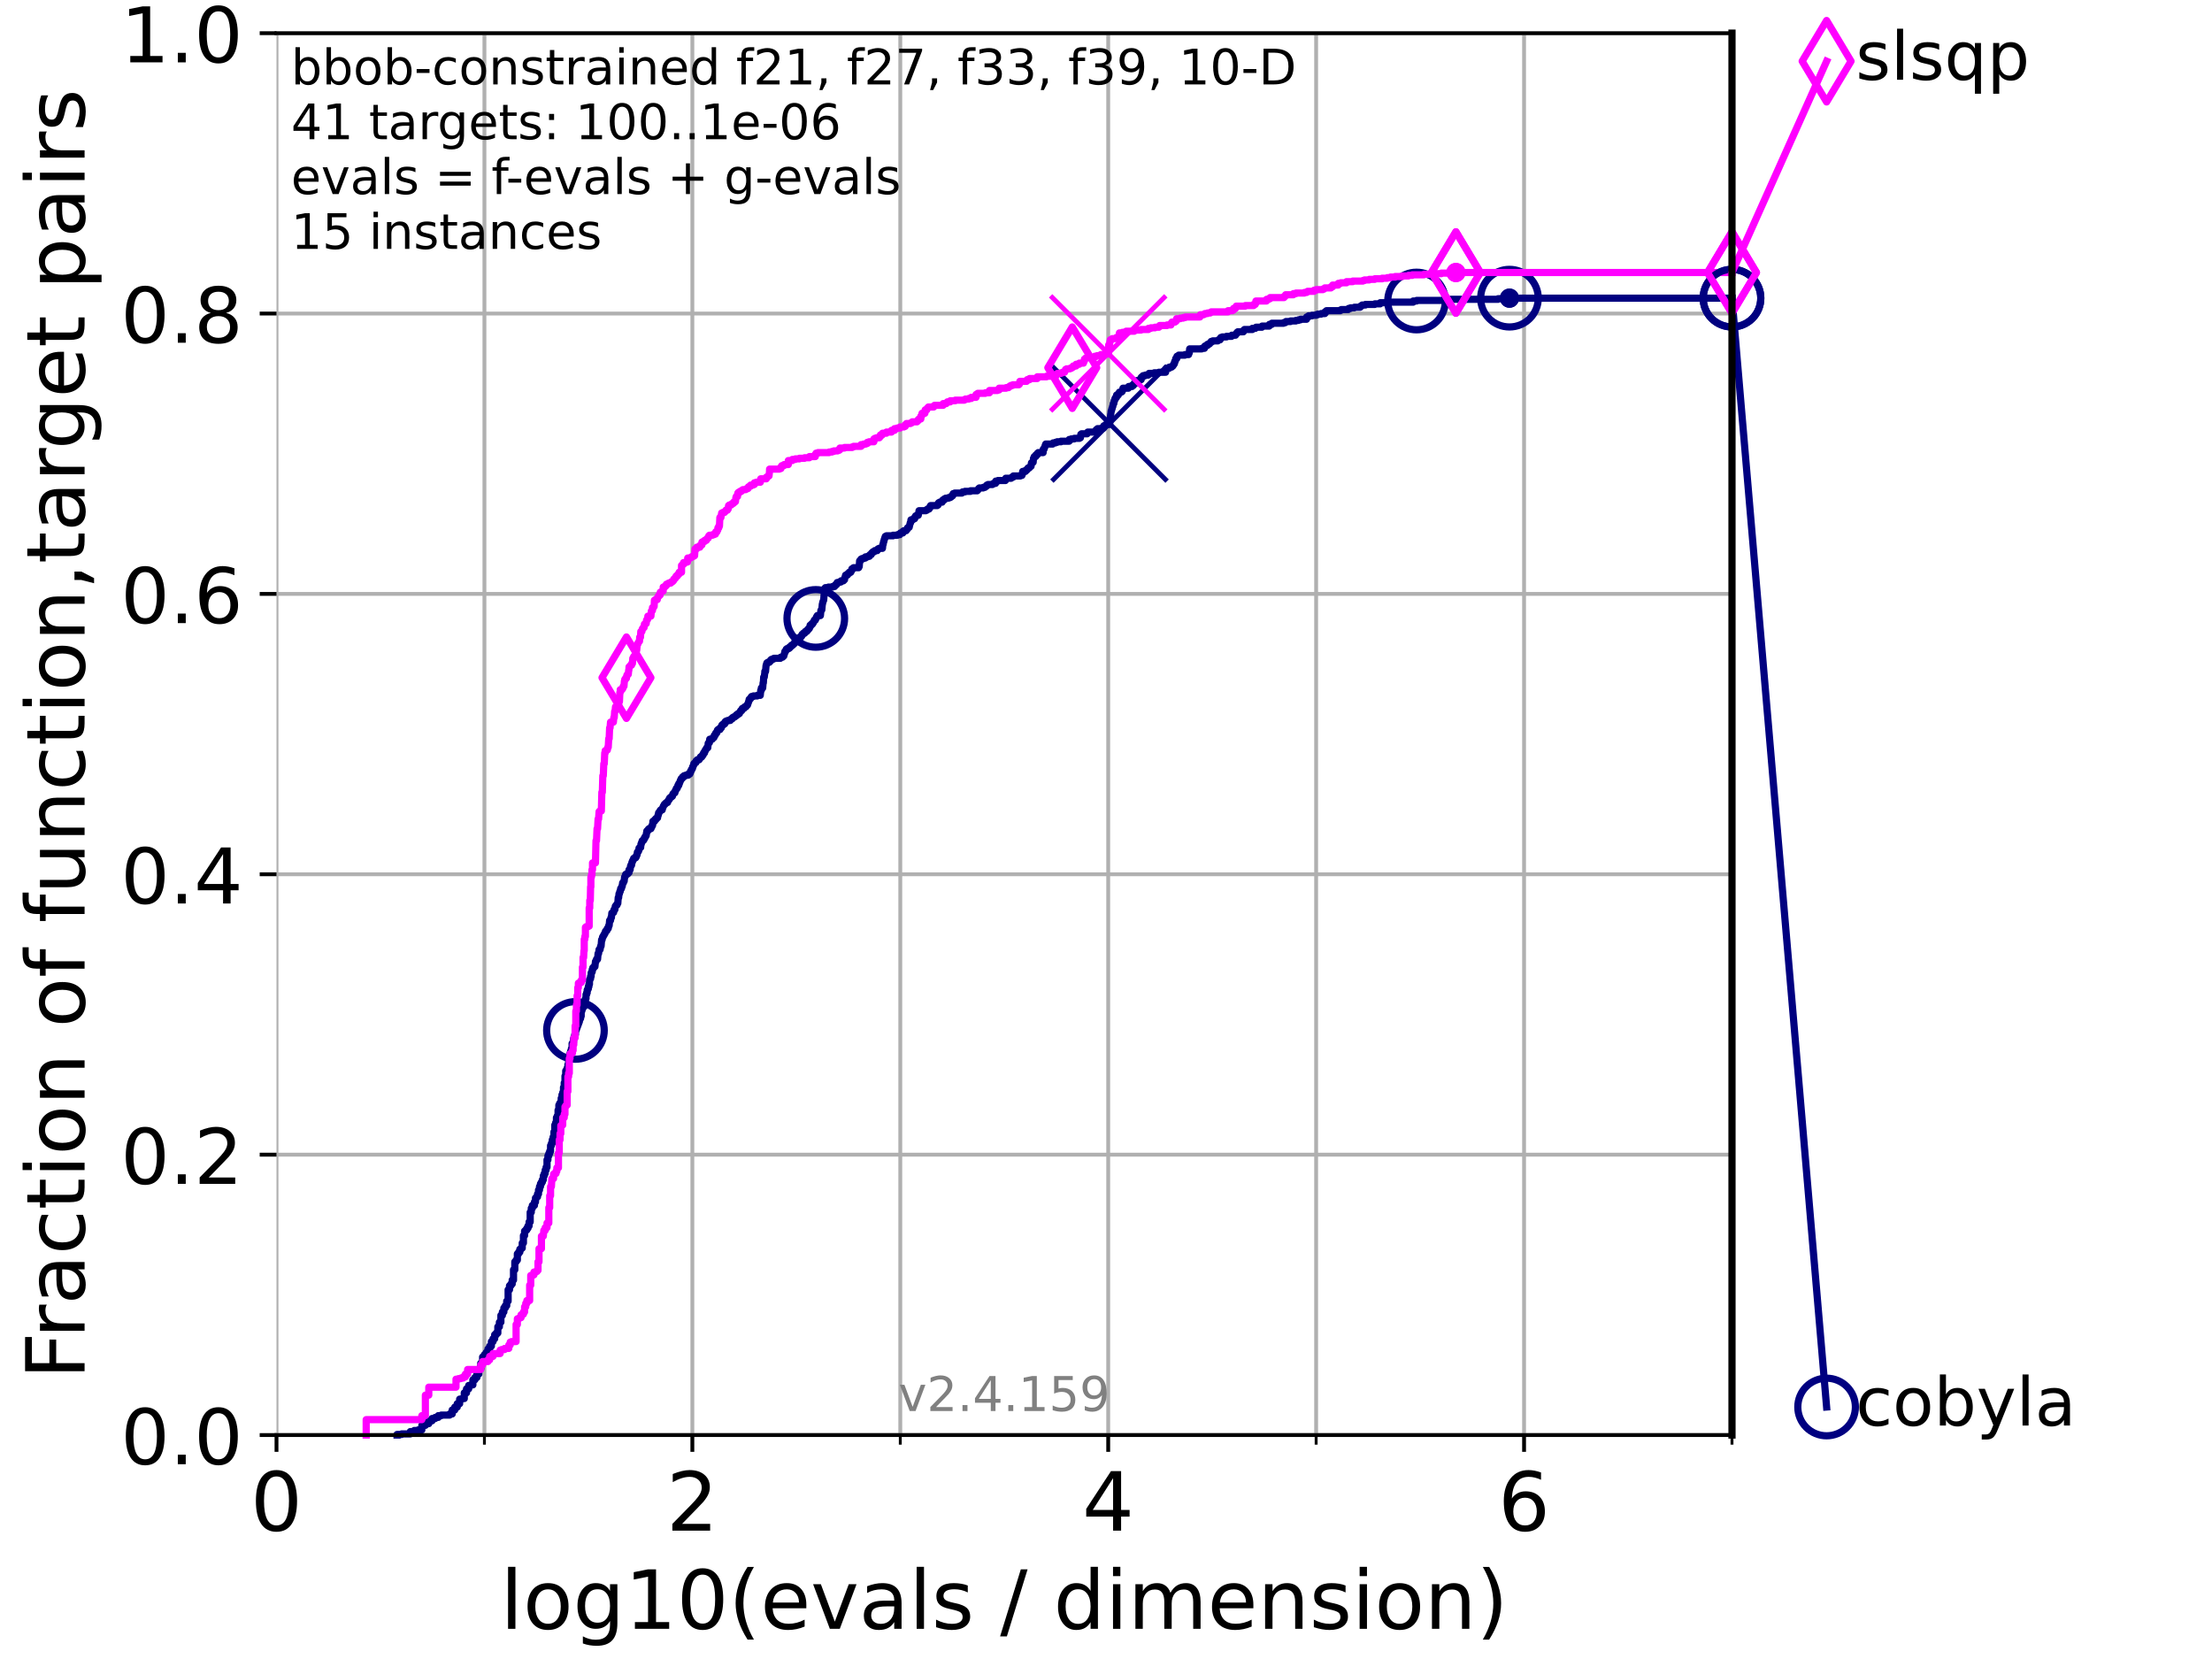 <?xml version="1.0" encoding="utf-8" standalone="no"?>
<!DOCTYPE svg PUBLIC "-//W3C//DTD SVG 1.1//EN"
  "http://www.w3.org/Graphics/SVG/1.1/DTD/svg11.dtd">
<!-- Created with matplotlib (https://matplotlib.org/) -->
<svg height="345.6pt" version="1.1" viewBox="0 0 460.8 345.6" width="460.8pt" xmlns="http://www.w3.org/2000/svg" xmlns:xlink="http://www.w3.org/1999/xlink">
 <defs>
  <style type="text/css">*{stroke-linecap:butt;stroke-linejoin:round;}</style>
 </defs>
 <g id="figure_1">
  <g id="patch_1">
   <path d="M 0 345.6 
L 460.8 345.6 
L 460.8 0 
L 0 0 
z
" style="fill:#ffffff;"/>
  </g>
  <g id="axes_1">
   <g id="patch_2">
    <path d="M 57.6 298.944 
L 360.806 298.944 
L 360.806 6.912 
L 57.6 6.912 
z
" style="fill:#ffffff;"/>
   </g>
   <g id="matplotlib.axis_1">
    <g id="xtick_1">
     <g id="line2d_1">
      <path clip-path="url(#p50ed7f490f)" d="M 57.6 298.944 
L 57.6 6.912 
" style="fill:none;stroke:#b0b0b0;stroke-linecap:square;stroke-width:0.8;"/>
     </g>
     <g id="line2d_2">
      <defs>
       <path d="M 0 0 
L 0 3.5 
" id="me5e6b5d1c7" style="stroke:#000000;stroke-width:0.8;"/>
      </defs>
      <g>
       <use style="stroke:#000000;stroke-width:0.8;" x="57.6" xlink:href="#me5e6b5d1c7" y="298.944"/>
      </g>
     </g>
     <g id="text_1">
      <!-- 0 -->
      <g transform="translate(52.192 318.861)scale(0.17 -0.17)">
       <defs>
        <path d="M 31.781 66.406 
Q 24.172 66.406 20.328 58.906 
Q 16.5 51.422 16.5 36.375 
Q 16.5 21.391 20.328 13.891 
Q 24.172 6.391 31.781 6.391 
Q 39.453 6.391 43.281 13.891 
Q 47.125 21.391 47.125 36.375 
Q 47.125 51.422 43.281 58.906 
Q 39.453 66.406 31.781 66.406 
z
M 31.781 74.219 
Q 44.047 74.219 50.516 64.516 
Q 56.984 54.828 56.984 36.375 
Q 56.984 17.969 50.516 8.266 
Q 44.047 -1.422 31.781 -1.422 
Q 19.531 -1.422 13.062 8.266 
Q 6.594 17.969 6.594 36.375 
Q 6.594 54.828 13.062 64.516 
Q 19.531 74.219 31.781 74.219 
z
" id="DejaVuSans-48"/>
       </defs>
       <use xlink:href="#DejaVuSans-48"/>
      </g>
     </g>
    </g>
    <g id="xtick_2">
     <g id="line2d_3">
      <path clip-path="url(#p50ed7f490f)" d="M 144.23 298.944 
L 144.23 6.912 
" style="fill:none;stroke:#b0b0b0;stroke-linecap:square;stroke-width:0.8;"/>
     </g>
     <g id="line2d_4">
      <g>
       <use style="stroke:#000000;stroke-width:0.8;" x="144.23" xlink:href="#me5e6b5d1c7" y="298.944"/>
      </g>
     </g>
     <g id="text_2">
      <!-- 2 -->
      <g transform="translate(138.822 318.861)scale(0.17 -0.17)">
       <defs>
        <path d="M 19.188 8.297 
L 53.609 8.297 
L 53.609 0 
L 7.328 0 
L 7.328 8.297 
Q 12.938 14.109 22.625 23.891 
Q 32.328 33.688 34.812 36.531 
Q 39.547 41.844 41.422 45.531 
Q 43.312 49.219 43.312 52.781 
Q 43.312 58.594 39.234 62.25 
Q 35.156 65.922 28.609 65.922 
Q 23.969 65.922 18.812 64.312 
Q 13.672 62.703 7.812 59.422 
L 7.812 69.391 
Q 13.766 71.781 18.938 73 
Q 24.125 74.219 28.422 74.219 
Q 39.75 74.219 46.484 68.547 
Q 53.219 62.891 53.219 53.422 
Q 53.219 48.922 51.531 44.891 
Q 49.859 40.875 45.406 35.406 
Q 44.188 33.984 37.641 27.219 
Q 31.109 20.453 19.188 8.297 
z
" id="DejaVuSans-50"/>
       </defs>
       <use xlink:href="#DejaVuSans-50"/>
      </g>
     </g>
    </g>
    <g id="xtick_3">
     <g id="line2d_5">
      <path clip-path="url(#p50ed7f490f)" d="M 230.861 298.944 
L 230.861 6.912 
" style="fill:none;stroke:#b0b0b0;stroke-linecap:square;stroke-width:0.8;"/>
     </g>
     <g id="line2d_6">
      <g>
       <use style="stroke:#000000;stroke-width:0.8;" x="230.861" xlink:href="#me5e6b5d1c7" y="298.944"/>
      </g>
     </g>
     <g id="text_3">
      <!-- 4 -->
      <g transform="translate(225.453 318.861)scale(0.17 -0.17)">
       <defs>
        <path d="M 37.797 64.312 
L 12.891 25.391 
L 37.797 25.391 
z
M 35.203 72.906 
L 47.609 72.906 
L 47.609 25.391 
L 58.016 25.391 
L 58.016 17.188 
L 47.609 17.188 
L 47.609 0 
L 37.797 0 
L 37.797 17.188 
L 4.891 17.188 
L 4.891 26.703 
z
" id="DejaVuSans-52"/>
       </defs>
       <use xlink:href="#DejaVuSans-52"/>
      </g>
     </g>
    </g>
    <g id="xtick_4">
     <g id="line2d_7">
      <path clip-path="url(#p50ed7f490f)" d="M 317.491 298.944 
L 317.491 6.912 
" style="fill:none;stroke:#b0b0b0;stroke-linecap:square;stroke-width:0.8;"/>
     </g>
     <g id="line2d_8">
      <g>
       <use style="stroke:#000000;stroke-width:0.8;" x="317.491" xlink:href="#me5e6b5d1c7" y="298.944"/>
      </g>
     </g>
     <g id="text_4">
      <!-- 6 -->
      <g transform="translate(312.083 318.861)scale(0.17 -0.17)">
       <defs>
        <path d="M 33.016 40.375 
Q 26.375 40.375 22.484 35.828 
Q 18.609 31.297 18.609 23.391 
Q 18.609 15.531 22.484 10.953 
Q 26.375 6.391 33.016 6.391 
Q 39.656 6.391 43.531 10.953 
Q 47.406 15.531 47.406 23.391 
Q 47.406 31.297 43.531 35.828 
Q 39.656 40.375 33.016 40.375 
z
M 52.594 71.297 
L 52.594 62.312 
Q 48.875 64.062 45.094 64.984 
Q 41.312 65.922 37.594 65.922 
Q 27.828 65.922 22.672 59.328 
Q 17.531 52.734 16.797 39.406 
Q 19.672 43.656 24.016 45.922 
Q 28.375 48.188 33.594 48.188 
Q 44.578 48.188 50.953 41.516 
Q 57.328 34.859 57.328 23.391 
Q 57.328 12.156 50.688 5.359 
Q 44.047 -1.422 33.016 -1.422 
Q 20.359 -1.422 13.672 8.266 
Q 6.984 17.969 6.984 36.375 
Q 6.984 53.656 15.188 63.938 
Q 23.391 74.219 37.203 74.219 
Q 40.922 74.219 44.703 73.484 
Q 48.484 72.75 52.594 71.297 
z
" id="DejaVuSans-54"/>
       </defs>
       <use xlink:href="#DejaVuSans-54"/>
      </g>
     </g>
    </g>
    <g id="xtick_5">
     <g id="line2d_9">
      <path clip-path="url(#p50ed7f490f)" d="M 100.915 298.944 
L 100.915 6.912 
" style="fill:none;stroke:#b0b0b0;stroke-linecap:square;stroke-width:0.8;"/>
     </g>
     <g id="line2d_10">
      <defs>
       <path d="M 0 0 
L 0 2 
" id="m3db2d16d8f" style="stroke:#000000;stroke-width:0.6;"/>
      </defs>
      <g>
       <use style="stroke:#000000;stroke-width:0.6;" x="100.915" xlink:href="#m3db2d16d8f" y="298.944"/>
      </g>
     </g>
    </g>
    <g id="xtick_6">
     <g id="line2d_11">
      <path clip-path="url(#p50ed7f490f)" d="M 187.546 298.944 
L 187.546 6.912 
" style="fill:none;stroke:#b0b0b0;stroke-linecap:square;stroke-width:0.8;"/>
     </g>
     <g id="line2d_12">
      <g>
       <use style="stroke:#000000;stroke-width:0.6;" x="187.546" xlink:href="#m3db2d16d8f" y="298.944"/>
      </g>
     </g>
    </g>
    <g id="xtick_7">
     <g id="line2d_13">
      <path clip-path="url(#p50ed7f490f)" d="M 274.176 298.944 
L 274.176 6.912 
" style="fill:none;stroke:#b0b0b0;stroke-linecap:square;stroke-width:0.8;"/>
     </g>
     <g id="line2d_14">
      <g>
       <use style="stroke:#000000;stroke-width:0.6;" x="274.176" xlink:href="#m3db2d16d8f" y="298.944"/>
      </g>
     </g>
    </g>
    <g id="xtick_8">
     <g id="line2d_15">
      <path clip-path="url(#p50ed7f490f)" d="M 360.806 298.944 
L 360.806 6.912 
" style="fill:none;stroke:#b0b0b0;stroke-linecap:square;stroke-width:0.8;"/>
     </g>
     <g id="line2d_16">
      <g>
       <use style="stroke:#000000;stroke-width:0.6;" x="360.806" xlink:href="#m3db2d16d8f" y="298.944"/>
      </g>
     </g>
    </g>
    <g id="text_5">
     <!-- log10(evals / dimension) -->
     <g transform="translate(104.239 339.314)scale(0.17 -0.17)">
      <defs>
       <path d="M 9.422 75.984 
L 18.406 75.984 
L 18.406 0 
L 9.422 0 
z
" id="DejaVuSans-108"/>
       <path d="M 30.609 48.391 
Q 23.391 48.391 19.188 42.75 
Q 14.984 37.109 14.984 27.297 
Q 14.984 17.484 19.156 11.844 
Q 23.344 6.203 30.609 6.203 
Q 37.797 6.203 41.984 11.859 
Q 46.188 17.531 46.188 27.297 
Q 46.188 37.016 41.984 42.703 
Q 37.797 48.391 30.609 48.391 
z
M 30.609 56 
Q 42.328 56 49.016 48.375 
Q 55.719 40.766 55.719 27.297 
Q 55.719 13.875 49.016 6.219 
Q 42.328 -1.422 30.609 -1.422 
Q 18.844 -1.422 12.172 6.219 
Q 5.516 13.875 5.516 27.297 
Q 5.516 40.766 12.172 48.375 
Q 18.844 56 30.609 56 
z
" id="DejaVuSans-111"/>
       <path d="M 45.406 27.984 
Q 45.406 37.75 41.375 43.109 
Q 37.359 48.484 30.078 48.484 
Q 22.859 48.484 18.828 43.109 
Q 14.797 37.75 14.797 27.984 
Q 14.797 18.266 18.828 12.891 
Q 22.859 7.516 30.078 7.516 
Q 37.359 7.516 41.375 12.891 
Q 45.406 18.266 45.406 27.984 
z
M 54.391 6.781 
Q 54.391 -7.172 48.188 -13.984 
Q 42 -20.797 29.203 -20.797 
Q 24.469 -20.797 20.266 -20.094 
Q 16.062 -19.391 12.109 -17.922 
L 12.109 -9.188 
Q 16.062 -11.328 19.922 -12.344 
Q 23.781 -13.375 27.781 -13.375 
Q 36.625 -13.375 41.016 -8.766 
Q 45.406 -4.156 45.406 5.172 
L 45.406 9.625 
Q 42.625 4.781 38.281 2.391 
Q 33.938 0 27.875 0 
Q 17.828 0 11.672 7.656 
Q 5.516 15.328 5.516 27.984 
Q 5.516 40.672 11.672 48.328 
Q 17.828 56 27.875 56 
Q 33.938 56 38.281 53.609 
Q 42.625 51.219 45.406 46.391 
L 45.406 54.688 
L 54.391 54.688 
z
" id="DejaVuSans-103"/>
       <path d="M 12.406 8.297 
L 28.516 8.297 
L 28.516 63.922 
L 10.984 60.406 
L 10.984 69.391 
L 28.422 72.906 
L 38.281 72.906 
L 38.281 8.297 
L 54.391 8.297 
L 54.391 0 
L 12.406 0 
z
" id="DejaVuSans-49"/>
       <path d="M 31 75.875 
Q 24.469 64.656 21.281 53.656 
Q 18.109 42.672 18.109 31.391 
Q 18.109 20.125 21.312 9.062 
Q 24.516 -2 31 -13.188 
L 23.188 -13.188 
Q 15.875 -1.703 12.234 9.375 
Q 8.594 20.453 8.594 31.391 
Q 8.594 42.281 12.203 53.312 
Q 15.828 64.359 23.188 75.875 
z
" id="DejaVuSans-40"/>
       <path d="M 56.203 29.594 
L 56.203 25.203 
L 14.891 25.203 
Q 15.484 15.922 20.484 11.062 
Q 25.484 6.203 34.422 6.203 
Q 39.594 6.203 44.453 7.469 
Q 49.312 8.734 54.109 11.281 
L 54.109 2.781 
Q 49.266 0.734 44.188 -0.344 
Q 39.109 -1.422 33.891 -1.422 
Q 20.797 -1.422 13.156 6.188 
Q 5.516 13.812 5.516 26.812 
Q 5.516 40.234 12.766 48.109 
Q 20.016 56 32.328 56 
Q 43.359 56 49.781 48.891 
Q 56.203 41.797 56.203 29.594 
z
M 47.219 32.234 
Q 47.125 39.594 43.094 43.984 
Q 39.062 48.391 32.422 48.391 
Q 24.906 48.391 20.391 44.141 
Q 15.875 39.891 15.188 32.172 
z
" id="DejaVuSans-101"/>
       <path d="M 2.984 54.688 
L 12.5 54.688 
L 29.594 8.797 
L 46.688 54.688 
L 56.203 54.688 
L 35.688 0 
L 23.484 0 
z
" id="DejaVuSans-118"/>
       <path d="M 34.281 27.484 
Q 23.391 27.484 19.188 25 
Q 14.984 22.516 14.984 16.5 
Q 14.984 11.719 18.141 8.906 
Q 21.297 6.109 26.703 6.109 
Q 34.188 6.109 38.703 11.406 
Q 43.219 16.703 43.219 25.484 
L 43.219 27.484 
z
M 52.203 31.203 
L 52.203 0 
L 43.219 0 
L 43.219 8.297 
Q 40.141 3.328 35.547 0.953 
Q 30.953 -1.422 24.312 -1.422 
Q 15.922 -1.422 10.953 3.297 
Q 6 8.016 6 15.922 
Q 6 25.141 12.172 29.828 
Q 18.359 34.516 30.609 34.516 
L 43.219 34.516 
L 43.219 35.406 
Q 43.219 41.609 39.141 45 
Q 35.062 48.391 27.688 48.391 
Q 23 48.391 18.547 47.266 
Q 14.109 46.141 10.016 43.891 
L 10.016 52.203 
Q 14.938 54.109 19.578 55.047 
Q 24.219 56 28.609 56 
Q 40.484 56 46.344 49.844 
Q 52.203 43.703 52.203 31.203 
z
" id="DejaVuSans-97"/>
       <path d="M 44.281 53.078 
L 44.281 44.578 
Q 40.484 46.531 36.375 47.5 
Q 32.281 48.484 27.875 48.484 
Q 21.188 48.484 17.844 46.438 
Q 14.5 44.391 14.5 40.281 
Q 14.5 37.156 16.891 35.375 
Q 19.281 33.594 26.516 31.984 
L 29.594 31.297 
Q 39.156 29.25 43.188 25.516 
Q 47.219 21.781 47.219 15.094 
Q 47.219 7.469 41.188 3.016 
Q 35.156 -1.422 24.609 -1.422 
Q 20.219 -1.422 15.453 -0.562 
Q 10.688 0.297 5.422 2 
L 5.422 11.281 
Q 10.406 8.688 15.234 7.391 
Q 20.062 6.109 24.812 6.109 
Q 31.156 6.109 34.562 8.281 
Q 37.984 10.453 37.984 14.406 
Q 37.984 18.062 35.516 20.016 
Q 33.062 21.969 24.703 23.781 
L 21.578 24.516 
Q 13.234 26.266 9.516 29.906 
Q 5.812 33.547 5.812 39.891 
Q 5.812 47.609 11.281 51.797 
Q 16.75 56 26.812 56 
Q 31.781 56 36.172 55.266 
Q 40.578 54.547 44.281 53.078 
z
" id="DejaVuSans-115"/>
       <path id="DejaVuSans-32"/>
       <path d="M 25.391 72.906 
L 33.688 72.906 
L 8.297 -9.281 
L 0 -9.281 
z
" id="DejaVuSans-47"/>
       <path d="M 45.406 46.391 
L 45.406 75.984 
L 54.391 75.984 
L 54.391 0 
L 45.406 0 
L 45.406 8.203 
Q 42.578 3.328 38.25 0.953 
Q 33.938 -1.422 27.875 -1.422 
Q 17.969 -1.422 11.734 6.484 
Q 5.516 14.406 5.516 27.297 
Q 5.516 40.188 11.734 48.094 
Q 17.969 56 27.875 56 
Q 33.938 56 38.25 53.625 
Q 42.578 51.266 45.406 46.391 
z
M 14.797 27.297 
Q 14.797 17.391 18.875 11.75 
Q 22.953 6.109 30.078 6.109 
Q 37.203 6.109 41.297 11.75 
Q 45.406 17.391 45.406 27.297 
Q 45.406 37.203 41.297 42.844 
Q 37.203 48.484 30.078 48.484 
Q 22.953 48.484 18.875 42.844 
Q 14.797 37.203 14.797 27.297 
z
" id="DejaVuSans-100"/>
       <path d="M 9.422 54.688 
L 18.406 54.688 
L 18.406 0 
L 9.422 0 
z
M 9.422 75.984 
L 18.406 75.984 
L 18.406 64.594 
L 9.422 64.594 
z
" id="DejaVuSans-105"/>
       <path d="M 52 44.188 
Q 55.375 50.25 60.062 53.125 
Q 64.75 56 71.094 56 
Q 79.641 56 84.281 50.016 
Q 88.922 44.047 88.922 33.016 
L 88.922 0 
L 79.891 0 
L 79.891 32.719 
Q 79.891 40.578 77.094 44.375 
Q 74.312 48.188 68.609 48.188 
Q 61.625 48.188 57.562 43.547 
Q 53.516 38.922 53.516 30.906 
L 53.516 0 
L 44.484 0 
L 44.484 32.719 
Q 44.484 40.625 41.703 44.406 
Q 38.922 48.188 33.109 48.188 
Q 26.219 48.188 22.156 43.531 
Q 18.109 38.875 18.109 30.906 
L 18.109 0 
L 9.078 0 
L 9.078 54.688 
L 18.109 54.688 
L 18.109 46.188 
Q 21.188 51.219 25.484 53.609 
Q 29.781 56 35.688 56 
Q 41.656 56 45.828 52.969 
Q 50 49.953 52 44.188 
z
" id="DejaVuSans-109"/>
       <path d="M 54.891 33.016 
L 54.891 0 
L 45.906 0 
L 45.906 32.719 
Q 45.906 40.484 42.875 44.328 
Q 39.844 48.188 33.797 48.188 
Q 26.516 48.188 22.312 43.547 
Q 18.109 38.922 18.109 30.906 
L 18.109 0 
L 9.078 0 
L 9.078 54.688 
L 18.109 54.688 
L 18.109 46.188 
Q 21.344 51.125 25.703 53.562 
Q 30.078 56 35.797 56 
Q 45.219 56 50.047 50.172 
Q 54.891 44.344 54.891 33.016 
z
" id="DejaVuSans-110"/>
       <path d="M 8.016 75.875 
L 15.828 75.875 
Q 23.141 64.359 26.781 53.312 
Q 30.422 42.281 30.422 31.391 
Q 30.422 20.453 26.781 9.375 
Q 23.141 -1.703 15.828 -13.188 
L 8.016 -13.188 
Q 14.5 -2 17.703 9.062 
Q 20.906 20.125 20.906 31.391 
Q 20.906 42.672 17.703 53.656 
Q 14.5 64.656 8.016 75.875 
z
" id="DejaVuSans-41"/>
      </defs>
      <use xlink:href="#DejaVuSans-108"/>
      <use x="27.783" xlink:href="#DejaVuSans-111"/>
      <use x="88.965" xlink:href="#DejaVuSans-103"/>
      <use x="152.441" xlink:href="#DejaVuSans-49"/>
      <use x="216.064" xlink:href="#DejaVuSans-48"/>
      <use x="279.688" xlink:href="#DejaVuSans-40"/>
      <use x="318.701" xlink:href="#DejaVuSans-101"/>
      <use x="380.225" xlink:href="#DejaVuSans-118"/>
      <use x="439.404" xlink:href="#DejaVuSans-97"/>
      <use x="500.684" xlink:href="#DejaVuSans-108"/>
      <use x="528.467" xlink:href="#DejaVuSans-115"/>
      <use x="580.566" xlink:href="#DejaVuSans-32"/>
      <use x="612.354" xlink:href="#DejaVuSans-47"/>
      <use x="646.045" xlink:href="#DejaVuSans-32"/>
      <use x="677.832" xlink:href="#DejaVuSans-100"/>
      <use x="741.309" xlink:href="#DejaVuSans-105"/>
      <use x="769.092" xlink:href="#DejaVuSans-109"/>
      <use x="866.504" xlink:href="#DejaVuSans-101"/>
      <use x="928.027" xlink:href="#DejaVuSans-110"/>
      <use x="991.406" xlink:href="#DejaVuSans-115"/>
      <use x="1043.506" xlink:href="#DejaVuSans-105"/>
      <use x="1071.289" xlink:href="#DejaVuSans-111"/>
      <use x="1132.471" xlink:href="#DejaVuSans-110"/>
      <use x="1195.85" xlink:href="#DejaVuSans-41"/>
     </g>
    </g>
   </g>
   <g id="matplotlib.axis_2">
    <g id="ytick_1">
     <g id="line2d_17">
      <path clip-path="url(#p50ed7f490f)" d="M 57.6 298.944 
L 360.806 298.944 
" style="fill:none;stroke:#b0b0b0;stroke-linecap:square;stroke-width:0.8;"/>
     </g>
     <g id="line2d_18">
      <defs>
       <path d="M 0 0 
L -3.5 0 
" id="m2630ba33cb" style="stroke:#000000;stroke-width:0.8;"/>
      </defs>
      <g>
       <use style="stroke:#000000;stroke-width:0.8;" x="57.6" xlink:href="#m2630ba33cb" y="298.944"/>
      </g>
     </g>
     <g id="text_6">
      <!-- 0.0 -->
      <g transform="translate(25.155 305.023)scale(0.16 -0.16)">
       <defs>
        <path d="M 10.688 12.406 
L 21 12.406 
L 21 0 
L 10.688 0 
z
" id="DejaVuSans-46"/>
       </defs>
       <use xlink:href="#DejaVuSans-48"/>
       <use x="63.623" xlink:href="#DejaVuSans-46"/>
       <use x="95.41" xlink:href="#DejaVuSans-48"/>
      </g>
     </g>
    </g>
    <g id="ytick_2">
     <g id="line2d_19">
      <path clip-path="url(#p50ed7f490f)" d="M 57.6 240.538 
L 360.806 240.538 
" style="fill:none;stroke:#b0b0b0;stroke-linecap:square;stroke-width:0.8;"/>
     </g>
     <g id="line2d_20">
      <g>
       <use style="stroke:#000000;stroke-width:0.8;" x="57.6" xlink:href="#m2630ba33cb" y="240.538"/>
      </g>
     </g>
     <g id="text_7">
      <!-- 0.2 -->
      <g transform="translate(25.155 246.616)scale(0.16 -0.16)">
       <use xlink:href="#DejaVuSans-48"/>
       <use x="63.623" xlink:href="#DejaVuSans-46"/>
       <use x="95.41" xlink:href="#DejaVuSans-50"/>
      </g>
     </g>
    </g>
    <g id="ytick_3">
     <g id="line2d_21">
      <path clip-path="url(#p50ed7f490f)" d="M 57.6 182.131 
L 360.806 182.131 
" style="fill:none;stroke:#b0b0b0;stroke-linecap:square;stroke-width:0.8;"/>
     </g>
     <g id="line2d_22">
      <g>
       <use style="stroke:#000000;stroke-width:0.8;" x="57.6" xlink:href="#m2630ba33cb" y="182.131"/>
      </g>
     </g>
     <g id="text_8">
      <!-- 0.4 -->
      <g transform="translate(25.155 188.21)scale(0.16 -0.16)">
       <use xlink:href="#DejaVuSans-48"/>
       <use x="63.623" xlink:href="#DejaVuSans-46"/>
       <use x="95.41" xlink:href="#DejaVuSans-52"/>
      </g>
     </g>
    </g>
    <g id="ytick_4">
     <g id="line2d_23">
      <path clip-path="url(#p50ed7f490f)" d="M 57.6 123.725 
L 360.806 123.725 
" style="fill:none;stroke:#b0b0b0;stroke-linecap:square;stroke-width:0.8;"/>
     </g>
     <g id="line2d_24">
      <g>
       <use style="stroke:#000000;stroke-width:0.8;" x="57.6" xlink:href="#m2630ba33cb" y="123.725"/>
      </g>
     </g>
     <g id="text_9">
      <!-- 0.6 -->
      <g transform="translate(25.155 129.804)scale(0.16 -0.16)">
       <use xlink:href="#DejaVuSans-48"/>
       <use x="63.623" xlink:href="#DejaVuSans-46"/>
       <use x="95.41" xlink:href="#DejaVuSans-54"/>
      </g>
     </g>
    </g>
    <g id="ytick_5">
     <g id="line2d_25">
      <path clip-path="url(#p50ed7f490f)" d="M 57.6 65.318 
L 360.806 65.318 
" style="fill:none;stroke:#b0b0b0;stroke-linecap:square;stroke-width:0.8;"/>
     </g>
     <g id="line2d_26">
      <g>
       <use style="stroke:#000000;stroke-width:0.8;" x="57.6" xlink:href="#m2630ba33cb" y="65.318"/>
      </g>
     </g>
     <g id="text_10">
      <!-- 0.8 -->
      <g transform="translate(25.155 71.397)scale(0.16 -0.16)">
       <defs>
        <path d="M 31.781 34.625 
Q 24.75 34.625 20.719 30.859 
Q 16.703 27.094 16.703 20.516 
Q 16.703 13.922 20.719 10.156 
Q 24.75 6.391 31.781 6.391 
Q 38.812 6.391 42.859 10.172 
Q 46.922 13.969 46.922 20.516 
Q 46.922 27.094 42.891 30.859 
Q 38.875 34.625 31.781 34.625 
z
M 21.922 38.812 
Q 15.578 40.375 12.031 44.719 
Q 8.5 49.078 8.5 55.328 
Q 8.5 64.062 14.719 69.141 
Q 20.953 74.219 31.781 74.219 
Q 42.672 74.219 48.875 69.141 
Q 55.078 64.062 55.078 55.328 
Q 55.078 49.078 51.531 44.719 
Q 48 40.375 41.703 38.812 
Q 48.828 37.156 52.797 32.312 
Q 56.781 27.484 56.781 20.516 
Q 56.781 9.906 50.312 4.234 
Q 43.844 -1.422 31.781 -1.422 
Q 19.734 -1.422 13.25 4.234 
Q 6.781 9.906 6.781 20.516 
Q 6.781 27.484 10.781 32.312 
Q 14.797 37.156 21.922 38.812 
z
M 18.312 54.391 
Q 18.312 48.734 21.844 45.562 
Q 25.391 42.391 31.781 42.391 
Q 38.141 42.391 41.719 45.562 
Q 45.312 48.734 45.312 54.391 
Q 45.312 60.062 41.719 63.234 
Q 38.141 66.406 31.781 66.406 
Q 25.391 66.406 21.844 63.234 
Q 18.312 60.062 18.312 54.391 
z
" id="DejaVuSans-56"/>
       </defs>
       <use xlink:href="#DejaVuSans-48"/>
       <use x="63.623" xlink:href="#DejaVuSans-46"/>
       <use x="95.41" xlink:href="#DejaVuSans-56"/>
      </g>
     </g>
    </g>
    <g id="ytick_6">
     <g id="line2d_27">
      <path clip-path="url(#p50ed7f490f)" d="M 57.6 6.912 
L 360.806 6.912 
" style="fill:none;stroke:#b0b0b0;stroke-linecap:square;stroke-width:0.8;"/>
     </g>
     <g id="line2d_28">
      <g>
       <use style="stroke:#000000;stroke-width:0.8;" x="57.6" xlink:href="#m2630ba33cb" y="6.912"/>
      </g>
     </g>
     <g id="text_11">
      <!-- 1.0 -->
      <g transform="translate(25.155 12.991)scale(0.16 -0.16)">
       <use xlink:href="#DejaVuSans-49"/>
       <use x="63.623" xlink:href="#DejaVuSans-46"/>
       <use x="95.41" xlink:href="#DejaVuSans-48"/>
      </g>
     </g>
    </g>
    <g id="text_12">
     <!-- Fraction of function,target pairs -->
     <g transform="translate(17.62 287.313)rotate(-90)scale(0.17 -0.17)">
      <defs>
       <path d="M 9.812 72.906 
L 51.703 72.906 
L 51.703 64.594 
L 19.672 64.594 
L 19.672 43.109 
L 48.578 43.109 
L 48.578 34.812 
L 19.672 34.812 
L 19.672 0 
L 9.812 0 
z
" id="DejaVuSans-70"/>
       <path d="M 41.109 46.297 
Q 39.594 47.172 37.812 47.578 
Q 36.031 48 33.891 48 
Q 26.266 48 22.188 43.047 
Q 18.109 38.094 18.109 28.812 
L 18.109 0 
L 9.078 0 
L 9.078 54.688 
L 18.109 54.688 
L 18.109 46.188 
Q 20.953 51.172 25.484 53.578 
Q 30.031 56 36.531 56 
Q 37.453 56 38.578 55.875 
Q 39.703 55.766 41.062 55.516 
z
" id="DejaVuSans-114"/>
       <path d="M 48.781 52.594 
L 48.781 44.188 
Q 44.969 46.297 41.141 47.344 
Q 37.312 48.391 33.406 48.391 
Q 24.656 48.391 19.812 42.844 
Q 14.984 37.312 14.984 27.297 
Q 14.984 17.281 19.812 11.734 
Q 24.656 6.203 33.406 6.203 
Q 37.312 6.203 41.141 7.25 
Q 44.969 8.297 48.781 10.406 
L 48.781 2.094 
Q 45.016 0.344 40.984 -0.531 
Q 36.969 -1.422 32.422 -1.422 
Q 20.062 -1.422 12.781 6.344 
Q 5.516 14.109 5.516 27.297 
Q 5.516 40.672 12.859 48.328 
Q 20.219 56 33.016 56 
Q 37.156 56 41.109 55.141 
Q 45.062 54.297 48.781 52.594 
z
" id="DejaVuSans-99"/>
       <path d="M 18.312 70.219 
L 18.312 54.688 
L 36.812 54.688 
L 36.812 47.703 
L 18.312 47.703 
L 18.312 18.016 
Q 18.312 11.328 20.141 9.422 
Q 21.969 7.516 27.594 7.516 
L 36.812 7.516 
L 36.812 0 
L 27.594 0 
Q 17.188 0 13.234 3.875 
Q 9.281 7.766 9.281 18.016 
L 9.281 47.703 
L 2.688 47.703 
L 2.688 54.688 
L 9.281 54.688 
L 9.281 70.219 
z
" id="DejaVuSans-116"/>
       <path d="M 37.109 75.984 
L 37.109 68.5 
L 28.516 68.5 
Q 23.688 68.5 21.797 66.547 
Q 19.922 64.594 19.922 59.516 
L 19.922 54.688 
L 34.719 54.688 
L 34.719 47.703 
L 19.922 47.703 
L 19.922 0 
L 10.891 0 
L 10.891 47.703 
L 2.297 47.703 
L 2.297 54.688 
L 10.891 54.688 
L 10.891 58.5 
Q 10.891 67.625 15.141 71.797 
Q 19.391 75.984 28.609 75.984 
z
" id="DejaVuSans-102"/>
       <path d="M 8.5 21.578 
L 8.5 54.688 
L 17.484 54.688 
L 17.484 21.922 
Q 17.484 14.156 20.5 10.266 
Q 23.531 6.391 29.594 6.391 
Q 36.859 6.391 41.078 11.031 
Q 45.312 15.672 45.312 23.688 
L 45.312 54.688 
L 54.297 54.688 
L 54.297 0 
L 45.312 0 
L 45.312 8.406 
Q 42.047 3.422 37.719 1 
Q 33.406 -1.422 27.688 -1.422 
Q 18.266 -1.422 13.375 4.438 
Q 8.5 10.297 8.5 21.578 
z
M 31.109 56 
z
" id="DejaVuSans-117"/>
       <path d="M 11.719 12.406 
L 22.016 12.406 
L 22.016 4 
L 14.016 -11.625 
L 7.719 -11.625 
L 11.719 4 
z
" id="DejaVuSans-44"/>
       <path d="M 18.109 8.203 
L 18.109 -20.797 
L 9.078 -20.797 
L 9.078 54.688 
L 18.109 54.688 
L 18.109 46.391 
Q 20.953 51.266 25.266 53.625 
Q 29.594 56 35.594 56 
Q 45.562 56 51.781 48.094 
Q 58.016 40.188 58.016 27.297 
Q 58.016 14.406 51.781 6.484 
Q 45.562 -1.422 35.594 -1.422 
Q 29.594 -1.422 25.266 0.953 
Q 20.953 3.328 18.109 8.203 
z
M 48.688 27.297 
Q 48.688 37.203 44.609 42.844 
Q 40.531 48.484 33.406 48.484 
Q 26.266 48.484 22.188 42.844 
Q 18.109 37.203 18.109 27.297 
Q 18.109 17.391 22.188 11.75 
Q 26.266 6.109 33.406 6.109 
Q 40.531 6.109 44.609 11.75 
Q 48.688 17.391 48.688 27.297 
z
" id="DejaVuSans-112"/>
      </defs>
      <use xlink:href="#DejaVuSans-70"/>
      <use x="50.27" xlink:href="#DejaVuSans-114"/>
      <use x="91.383" xlink:href="#DejaVuSans-97"/>
      <use x="152.662" xlink:href="#DejaVuSans-99"/>
      <use x="207.643" xlink:href="#DejaVuSans-116"/>
      <use x="246.852" xlink:href="#DejaVuSans-105"/>
      <use x="274.635" xlink:href="#DejaVuSans-111"/>
      <use x="335.816" xlink:href="#DejaVuSans-110"/>
      <use x="399.195" xlink:href="#DejaVuSans-32"/>
      <use x="430.982" xlink:href="#DejaVuSans-111"/>
      <use x="492.164" xlink:href="#DejaVuSans-102"/>
      <use x="527.369" xlink:href="#DejaVuSans-32"/>
      <use x="559.156" xlink:href="#DejaVuSans-102"/>
      <use x="594.361" xlink:href="#DejaVuSans-117"/>
      <use x="657.74" xlink:href="#DejaVuSans-110"/>
      <use x="721.119" xlink:href="#DejaVuSans-99"/>
      <use x="776.1" xlink:href="#DejaVuSans-116"/>
      <use x="815.309" xlink:href="#DejaVuSans-105"/>
      <use x="843.092" xlink:href="#DejaVuSans-111"/>
      <use x="904.273" xlink:href="#DejaVuSans-110"/>
      <use x="967.652" xlink:href="#DejaVuSans-44"/>
      <use x="999.439" xlink:href="#DejaVuSans-116"/>
      <use x="1038.648" xlink:href="#DejaVuSans-97"/>
      <use x="1099.928" xlink:href="#DejaVuSans-114"/>
      <use x="1139.291" xlink:href="#DejaVuSans-103"/>
      <use x="1202.768" xlink:href="#DejaVuSans-101"/>
      <use x="1264.291" xlink:href="#DejaVuSans-116"/>
      <use x="1303.5" xlink:href="#DejaVuSans-32"/>
      <use x="1335.287" xlink:href="#DejaVuSans-112"/>
      <use x="1398.764" xlink:href="#DejaVuSans-97"/>
      <use x="1460.043" xlink:href="#DejaVuSans-105"/>
      <use x="1487.826" xlink:href="#DejaVuSans-114"/>
      <use x="1528.939" xlink:href="#DejaVuSans-115"/>
     </g>
    </g>
   </g>
   <g id="line2d_29">
    <defs>
     <path d="M 0 1.5 
C 0.398 1.5 0.779 1.342 1.061 1.061 
C 1.342 0.779 1.5 0.398 1.5 0 
C 1.5 -0.398 1.342 -0.779 1.061 -1.061 
C 0.779 -1.342 0.398 -1.5 0 -1.5 
C -0.398 -1.5 -0.779 -1.342 -1.061 -1.061 
C -1.342 -0.779 -1.5 -0.398 -1.5 0 
C -1.5 0.398 -1.342 0.779 -1.061 1.061 
C -0.779 1.342 -0.398 1.5 0 1.5 
z
" id="m13ce2852fd" style="stroke:#000080;"/>
    </defs>
    <g>
     <use style="fill:#000080;stroke:#000080;" x="314.449" xlink:href="#m13ce2852fd" y="62.113"/>
     <use style="fill:#000080;stroke:#000080;" x="314.449" xlink:href="#m13ce2852fd" y="62.113"/>
    </g>
   </g>
   <g id="line2d_30">
    <path d="M 82.713 298.944 
L 82.713 298.825 
L 83.678 298.825 
L 83.678 298.707 
L 85.471 298.707 
L 85.471 298.232 
L 86.307 298.232 
L 86.307 297.994 
L 87.108 297.994 
L 87.108 297.876 
L 87.876 297.876 
L 87.876 296.926 
L 88.614 296.926 
L 88.614 296.57 
L 89.324 296.57 
L 89.324 295.976 
L 90.008 295.976 
L 90.008 295.501 
L 90.668 295.501 
L 90.668 295.264 
L 91.306 295.264 
L 91.306 294.908 
L 91.923 294.908 
L 91.923 294.789 
L 93.66 294.789 
L 93.66 294.552 
L 94.206 294.552 
L 94.206 293.721 
L 94.736 293.721 
L 94.736 293.127 
L 95.251 293.127 
L 95.251 292.415 
L 95.753 292.415 
L 95.753 291.465 
L 96.241 291.465 
L 96.241 291.346 
L 96.718 291.346 
L 96.718 290.159 
L 97.182 290.159 
L 97.182 289.328 
L 97.635 289.328 
L 97.635 288.616 
L 98.078 288.616 
L 98.078 288.497 
L 98.51 288.497 
L 98.51 287.429 
L 98.933 287.429 
L 98.933 286.954 
L 99.347 286.954 
L 99.347 286.242 
L 99.751 286.242 
L 99.751 285.173 
L 100.147 285.173 
L 100.147 283.986 
L 100.535 283.986 
L 100.535 282.68 
L 100.915 282.68 
L 100.915 282.206 
L 101.288 282.206 
L 101.288 281.731 
L 101.653 281.731 
L 101.653 281.018 
L 102.011 281.018 
L 102.011 280.425 
L 102.363 280.425 
L 102.363 279.475 
L 102.708 279.475 
L 102.708 278.882 
L 103.047 278.882 
L 103.047 278.051 
L 103.38 278.051 
L 103.38 277.695 
L 103.707 277.695 
L 103.707 276.389 
L 104.029 276.389 
L 104.029 275.439 
L 104.345 275.439 
L 104.345 274.014 
L 104.656 274.014 
L 104.656 273.302 
L 104.962 273.302 
L 104.962 272.471 
L 105.263 272.471 
L 105.263 271.996 
L 105.559 271.996 
L 105.559 271.047 
L 105.851 271.047 
L 105.851 268.672 
L 106.138 268.672 
L 106.138 267.841 
L 106.421 267.841 
L 106.421 267.485 
L 106.699 267.485 
L 106.699 266.654 
L 106.974 266.654 
L 106.974 264.517 
L 107.245 264.517 
L 107.245 262.855 
L 107.512 262.855 
L 107.512 262.499 
L 107.775 262.499 
L 107.775 261.194 
L 108.034 261.194 
L 108.034 260.837 
L 108.29 260.837 
L 108.29 260.244 
L 108.543 260.244 
L 108.543 260.006 
L 108.792 260.006 
L 108.792 258.938 
L 109.038 258.938 
L 109.038 257.395 
L 109.28 257.395 
L 109.28 256.445 
L 109.52 256.445 
L 109.52 256.208 
L 109.757 256.208 
L 109.757 255.851 
L 109.99 255.851 
L 109.99 255.377 
L 110.221 255.377 
L 110.221 254.546 
L 110.449 254.546 
L 110.449 252.528 
L 110.675 252.528 
L 110.675 251.697 
L 110.897 251.697 
L 110.897 251.103 
L 111.335 251.103 
L 111.335 250.391 
L 111.55 250.391 
L 111.55 249.56 
L 111.762 249.56 
L 111.762 249.322 
L 111.972 249.322 
L 111.972 248.729 
L 112.18 248.729 
L 112.18 247.898 
L 112.386 247.898 
L 112.386 247.185 
L 112.589 247.185 
L 112.589 246.592 
L 112.79 246.592 
L 112.79 246.236 
L 112.989 246.236 
L 112.989 245.761 
L 113.186 245.761 
L 113.186 244.93 
L 113.381 244.93 
L 113.381 244.455 
L 113.574 244.455 
L 113.574 243.743 
L 113.765 243.743 
L 113.765 243.149 
L 113.954 243.149 
L 113.954 241.606 
L 114.142 241.606 
L 114.142 240.775 
L 114.327 240.775 
L 114.327 240.3 
L 114.51 240.3 
L 114.51 239.825 
L 114.692 239.825 
L 114.692 238.638 
L 114.872 238.638 
L 114.872 238.163 
L 115.051 238.163 
L 115.051 237.451 
L 115.227 237.451 
L 115.227 236.858 
L 115.402 236.858 
L 115.402 235.789 
L 115.576 235.789 
L 115.576 234.365 
L 115.747 234.365 
L 115.747 233.89 
L 115.918 233.89 
L 115.918 232.821 
L 116.086 232.821 
L 116.086 232.465 
L 116.253 232.465 
L 116.253 231.278 
L 116.419 231.278 
L 116.419 230.21 
L 116.584 230.21 
L 116.584 229.854 
L 116.746 229.854 
L 116.746 229.616 
L 116.908 229.616 
L 116.908 228.785 
L 117.068 228.785 
L 117.068 228.073 
L 117.227 228.073 
L 117.227 227.598 
L 117.384 227.598 
L 117.384 226.53 
L 117.54 226.53 
L 117.54 225.58 
L 117.695 225.58 
L 117.695 224.155 
L 117.849 224.155 
L 117.849 223.087 
L 118.001 223.087 
L 118.001 222.849 
L 118.152 222.849 
L 118.152 222.493 
L 118.302 222.493 
L 118.302 221.781 
L 118.451 221.781 
L 118.451 220.475 
L 118.598 220.475 
L 118.598 219.763 
L 118.745 219.763 
L 118.745 219.407 
L 118.89 219.407 
L 118.89 218.932 
L 119.034 218.932 
L 119.034 218.457 
L 119.177 218.457 
L 119.177 217.389 
L 119.319 217.389 
L 119.319 217.151 
L 119.46 217.151 
L 119.46 216.439 
L 119.6 216.439 
L 119.6 215.964 
L 119.739 215.964 
L 119.739 215.489 
L 119.876 215.489 
L 119.876 214.658 
L 120.013 214.658 
L 120.013 214.302 
L 120.149 214.302 
L 120.149 213.946 
L 120.284 213.946 
L 120.284 213.59 
L 120.418 213.59 
L 120.418 213.234 
L 120.551 213.234 
L 120.551 212.878 
L 120.683 212.878 
L 120.683 212.403 
L 120.814 212.403 
L 120.814 212.165 
L 120.944 212.165 
L 120.944 211.691 
L 121.073 211.691 
L 121.073 210.622 
L 121.202 210.622 
L 121.202 210.266 
L 121.329 210.266 
L 121.329 209.91 
L 121.456 209.91 
L 121.456 209.791 
L 121.582 209.791 
L 121.582 209.672 
L 121.707 209.672 
L 121.707 209.079 
L 121.831 209.079 
L 121.831 208.367 
L 121.954 208.367 
L 121.954 208.01 
L 122.077 208.01 
L 122.077 207.179 
L 122.199 207.179 
L 122.199 206.823 
L 122.32 206.823 
L 122.32 206.23 
L 122.44 206.23 
L 122.44 205.992 
L 122.559 205.992 
L 122.559 205.518 
L 122.678 205.518 
L 122.678 205.043 
L 122.796 205.043 
L 122.796 204.093 
L 122.913 204.093 
L 122.913 203.856 
L 123.03 203.856 
L 123.03 203.381 
L 123.145 203.381 
L 123.145 202.668 
L 123.26 202.668 
L 123.26 202.431 
L 123.375 202.431 
L 123.375 201.956 
L 123.488 201.956 
L 123.488 201.6 
L 123.714 201.6 
L 123.714 201.363 
L 123.936 201.363 
L 124.047 200.294 
L 124.156 200.294 
L 124.265 199.819 
L 124.482 199.819 
L 124.589 198.632 
L 124.695 198.632 
L 124.801 197.801 
L 125.012 197.801 
L 125.116 197.089 
L 125.219 197.089 
L 125.322 195.783 
L 125.425 195.783 
L 125.527 195.19 
L 125.628 195.19 
L 125.729 194.833 
L 125.83 194.833 
L 125.929 194.477 
L 126.029 194.477 
L 126.127 194.002 
L 126.226 194.002 
L 126.226 193.884 
L 126.421 193.884 
L 126.517 193.409 
L 126.709 193.409 
L 126.804 192.815 
L 126.899 192.815 
L 126.994 191.747 
L 127.181 191.747 
L 127.274 191.153 
L 127.366 191.153 
L 127.458 190.204 
L 127.641 190.204 
L 127.641 190.085 
L 127.822 190.085 
L 127.911 189.491 
L 128.09 189.491 
L 128.178 188.779 
L 128.266 188.779 
L 128.354 188.542 
L 128.528 188.542 
L 128.615 188.186 
L 128.701 188.186 
L 128.786 186.998 
L 128.872 186.998 
L 128.957 186.167 
L 129.041 186.167 
L 129.125 185.693 
L 129.209 185.693 
L 129.293 185.099 
L 129.458 185.099 
L 129.541 184.624 
L 129.623 184.624 
L 129.704 183.912 
L 129.866 183.912 
L 129.947 183.556 
L 130.027 183.556 
L 130.107 182.725 
L 130.187 182.725 
L 130.266 182.369 
L 130.345 182.369 
L 130.345 182.131 
L 130.657 182.131 
L 130.657 182.012 
L 130.811 182.012 
L 130.811 181.775 
L 131.04 181.775 
L 131.04 181.182 
L 131.266 181.182 
L 131.341 180.469 
L 131.416 180.469 
L 131.416 180.232 
L 131.564 180.232 
L 131.637 179.638 
L 131.711 179.638 
L 131.784 179.282 
L 131.857 179.282 
L 131.929 179.045 
L 132.001 179.045 
L 132.001 178.807 
L 132.216 178.807 
L 132.216 178.689 
L 132.429 178.689 
L 132.429 178.451 
L 132.569 178.451 
L 132.639 178.095 
L 132.709 178.095 
L 132.778 177.501 
L 132.916 177.501 
L 132.984 177.264 
L 133.052 177.264 
L 133.12 176.67 
L 133.323 176.67 
L 133.323 176.552 
L 133.457 176.552 
L 133.524 175.839 
L 133.59 175.839 
L 133.656 175.483 
L 133.722 175.483 
L 133.788 175.127 
L 133.983 175.127 
L 133.983 175.008 
L 134.113 175.008 
L 134.177 174.652 
L 134.305 174.652 
L 134.368 174.296 
L 134.495 174.296 
L 134.558 174.059 
L 134.621 174.059 
L 134.684 173.465 
L 134.746 173.465 
L 134.746 173.109 
L 134.87 173.109 
L 134.87 172.99 
L 135.055 172.99 
L 135.055 172.753 
L 135.177 172.753 
L 135.177 172.634 
L 135.598 172.634 
L 135.598 172.397 
L 135.717 172.397 
L 135.717 172.159 
L 135.835 172.159 
L 135.835 171.922 
L 135.952 171.922 
L 136.011 171.091 
L 136.357 171.091 
L 136.414 170.735 
L 136.641 170.735 
L 136.641 170.497 
L 136.809 170.497 
L 136.809 170.379 
L 136.975 170.379 
L 137.086 169.785 
L 137.141 169.785 
L 137.196 169.31 
L 137.305 169.31 
L 137.413 169.073 
L 137.467 169.073 
L 137.521 168.835 
L 137.628 168.835 
L 137.628 168.717 
L 137.946 168.717 
L 138.051 168.242 
L 138.103 168.242 
L 138.207 167.886 
L 138.259 167.886 
L 138.362 167.648 
L 138.413 167.648 
L 138.413 167.53 
L 138.566 167.53 
L 138.668 167.292 
L 138.819 167.292 
L 138.819 167.173 
L 139.068 167.173 
L 139.167 166.817 
L 139.216 166.817 
L 139.314 166.58 
L 139.411 166.58 
L 139.508 166.224 
L 139.653 166.224 
L 139.653 166.105 
L 139.796 166.105 
L 139.796 165.986 
L 139.938 165.986 
L 139.938 165.868 
L 140.08 165.868 
L 140.173 165.393 
L 140.266 165.393 
L 140.266 165.274 
L 140.405 165.274 
L 140.405 165.155 
L 140.589 165.155 
L 140.68 164.681 
L 140.771 164.681 
L 140.861 164.324 
L 140.906 164.324 
L 140.906 164.206 
L 141.084 164.206 
L 141.173 163.85 
L 141.217 163.85 
L 141.217 163.612 
L 141.393 163.612 
L 141.393 163.256 
L 141.524 163.256 
L 141.611 162.9 
L 141.654 162.9 
L 141.74 162.544 
L 141.826 162.544 
L 141.911 162.188 
L 142.08 162.188 
L 142.08 162.069 
L 142.207 162.069 
L 142.207 161.831 
L 142.456 161.831 
L 142.498 161.594 
L 142.865 161.594 
L 142.865 161.475 
L 143.384 161.475 
L 143.384 161.238 
L 143.696 161.238 
L 143.696 161 
L 143.812 161 
L 143.85 160.644 
L 143.965 160.644 
L 144.041 160.288 
L 144.155 160.288 
L 144.193 160.051 
L 144.268 160.051 
L 144.305 159.695 
L 144.38 159.695 
L 144.455 159.457 
L 144.492 159.457 
L 144.529 159.101 
L 144.64 159.101 
L 144.64 158.982 
L 144.786 158.982 
L 144.786 158.864 
L 144.968 158.864 
L 145.004 158.507 
L 145.22 158.507 
L 145.255 158.27 
L 145.643 158.27 
L 145.713 158.033 
L 145.817 158.033 
L 145.92 157.676 
L 146.194 157.676 
L 146.295 157.32 
L 146.463 157.32 
L 146.563 156.846 
L 146.761 156.846 
L 146.794 156.489 
L 146.892 156.489 
L 146.925 156.252 
L 147.022 156.252 
L 147.087 156.015 
L 147.152 156.015 
L 147.216 155.777 
L 147.439 155.777 
L 147.534 154.827 
L 147.629 154.827 
L 147.629 154.709 
L 147.785 154.709 
L 147.847 153.996 
L 148.368 153.996 
L 148.398 153.759 
L 148.578 153.759 
L 148.578 153.64 
L 148.727 153.64 
L 148.815 153.165 
L 148.991 153.165 
L 149.079 152.809 
L 149.108 152.809 
L 149.108 152.691 
L 149.31 152.691 
L 149.367 152.334 
L 149.425 152.334 
L 149.453 152.097 
L 149.567 152.097 
L 149.567 151.978 
L 149.987 151.978 
L 150.015 151.622 
L 150.262 151.622 
L 150.344 151.147 
L 150.398 151.147 
L 150.398 151.029 
L 150.667 151.029 
L 150.667 150.791 
L 150.985 150.791 
L 151.09 150.316 
L 151.272 150.316 
L 151.272 150.198 
L 151.605 150.198 
L 151.605 150.079 
L 152.132 150.079 
L 152.206 149.841 
L 152.328 149.841 
L 152.328 149.723 
L 152.571 149.723 
L 152.596 149.485 
L 152.788 149.485 
L 152.788 149.367 
L 153.048 149.367 
L 153.048 149.248 
L 153.189 149.248 
L 153.189 149.129 
L 153.375 149.129 
L 153.421 148.892 
L 153.696 148.892 
L 153.742 148.654 
L 154.034 148.654 
L 154.057 148.417 
L 154.146 148.417 
L 154.234 148.18 
L 154.279 148.18 
L 154.279 148.061 
L 154.498 148.061 
L 154.563 147.705 
L 154.628 147.705 
L 154.628 147.586 
L 154.971 147.586 
L 155.014 147.349 
L 155.162 147.349 
L 155.162 147.23 
L 155.413 147.23 
L 155.516 146.992 
L 155.599 146.992 
L 155.599 146.874 
L 155.721 146.874 
L 155.823 146.518 
L 155.844 146.518 
L 155.945 146.161 
L 155.985 146.161 
L 156.066 145.687 
L 156.225 145.687 
L 156.225 145.568 
L 156.344 145.568 
L 156.384 145.33 
L 156.521 145.33 
L 156.56 145.093 
L 156.947 145.093 
L 156.947 144.974 
L 157.743 144.974 
L 157.743 144.856 
L 158.375 144.856 
L 158.481 143.787 
L 158.604 143.787 
L 158.604 143.312 
L 158.882 143.312 
L 158.968 142.244 
L 159.02 142.244 
L 159.088 141.057 
L 159.207 141.057 
L 159.309 140.226 
L 159.326 140.226 
L 159.326 139.87 
L 159.477 139.87 
L 159.577 138.683 
L 159.594 138.683 
L 159.677 138.326 
L 159.743 138.326 
L 159.759 138.089 
L 159.94 138.089 
L 159.94 137.97 
L 160.279 137.97 
L 160.375 137.733 
L 160.518 137.733 
L 160.534 137.495 
L 160.66 137.495 
L 160.66 137.377 
L 160.972 137.377 
L 160.972 137.258 
L 161.217 137.258 
L 161.217 137.139 
L 162.556 137.139 
L 162.641 136.902 
L 163.033 136.902 
L 163.13 136.664 
L 163.281 136.664 
L 163.39 136.19 
L 163.43 136.19 
L 163.498 135.715 
L 163.646 135.715 
L 163.686 135.477 
L 163.793 135.477 
L 163.793 135.24 
L 163.939 135.24 
L 163.939 135.121 
L 164.318 135.121 
L 164.318 135.002 
L 164.485 135.002 
L 164.485 134.765 
L 164.702 134.765 
L 164.702 134.646 
L 164.853 134.646 
L 164.878 134.409 
L 165.14 134.409 
L 165.14 134.29 
L 165.263 134.29 
L 165.362 134.053 
L 165.52 134.053 
L 165.617 133.578 
L 165.677 133.578 
L 165.677 133.459 
L 165.952 133.459 
L 165.952 133.34 
L 166.176 133.34 
L 166.281 132.866 
L 166.764 132.866 
L 166.843 132.51 
L 167.023 132.51 
L 167.079 132.153 
L 167.279 132.153 
L 167.334 131.916 
L 167.629 131.916 
L 167.738 131.56 
L 168.048 131.56 
L 168.058 131.322 
L 168.269 131.322 
L 168.374 131.085 
L 168.395 131.085 
L 168.395 130.966 
L 168.581 130.966 
L 168.674 130.729 
L 168.704 130.729 
L 168.756 130.254 
L 169.009 130.254 
L 169.019 130.017 
L 169.25 130.017 
L 169.269 129.779 
L 169.408 129.779 
L 169.497 129.542 
L 169.526 129.542 
L 169.634 129.186 
L 169.847 129.186 
L 169.943 128.829 
L 170.029 128.829 
L 170.105 128.473 
L 170.257 128.473 
L 170.257 128.236 
L 170.906 128.236 
L 171.006 127.167 
L 171.078 127.167 
L 171.078 127.049 
L 171.195 127.049 
L 171.303 125.862 
L 171.329 125.862 
L 171.409 125.387 
L 171.445 125.387 
L 171.551 125.031 
L 171.586 125.031 
L 171.682 123.844 
L 171.7 123.844 
L 171.752 122.894 
L 171.822 122.894 
L 171.822 122.538 
L 171.943 122.538 
L 171.943 122.419 
L 172.579 122.419 
L 172.579 122.3 
L 173.426 122.3 
L 173.426 122.182 
L 173.867 122.182 
L 173.961 121.944 
L 174.015 121.944 
L 174.015 121.825 
L 174.237 121.825 
L 174.329 121.588 
L 174.359 121.588 
L 174.397 121.351 
L 174.824 121.351 
L 174.824 121.232 
L 175.19 121.232 
L 175.212 120.994 
L 175.698 120.994 
L 175.698 120.876 
L 175.818 120.876 
L 175.818 120.757 
L 175.93 120.757 
L 175.999 120.282 
L 176.041 120.282 
L 176.152 119.807 
L 176.52 119.807 
L 176.541 119.57 
L 176.669 119.57 
L 176.669 119.451 
L 176.875 119.451 
L 176.908 119.214 
L 177.23 119.214 
L 177.334 118.976 
L 177.36 118.976 
L 177.463 118.501 
L 177.719 118.501 
L 177.814 118.264 
L 178.872 118.264 
L 178.955 118.027 
L 178.991 118.027 
L 179.074 116.839 
L 179.256 116.839 
L 179.349 116.483 
L 179.557 116.483 
L 179.557 116.365 
L 179.922 116.365 
L 179.922 116.246 
L 180.28 116.246 
L 180.285 116.009 
L 180.728 116.009 
L 180.728 115.89 
L 181.108 115.89 
L 181.187 115.652 
L 181.24 115.652 
L 181.24 115.534 
L 181.496 115.534 
L 181.594 115.178 
L 181.738 115.178 
L 181.738 115.059 
L 181.851 115.059 
L 181.851 114.94 
L 182.119 114.94 
L 182.224 114.703 
L 182.741 114.703 
L 182.799 114.465 
L 182.886 114.465 
L 182.886 114.347 
L 183.126 114.347 
L 183.126 114.228 
L 183.831 114.228 
L 183.913 113.397 
L 183.981 113.397 
L 184.068 112.803 
L 184.126 112.803 
L 184.216 112.328 
L 184.261 112.328 
L 184.337 111.972 
L 184.426 111.972 
L 184.426 111.735 
L 184.66 111.735 
L 184.66 111.616 
L 186.03 111.616 
L 186.03 111.497 
L 186.969 111.497 
L 186.969 111.379 
L 187.444 111.379 
L 187.444 111.26 
L 187.568 111.26 
L 187.579 111.023 
L 188.078 111.023 
L 188.111 110.666 
L 188.296 110.666 
L 188.296 110.548 
L 188.771 110.548 
L 188.876 110.31 
L 188.964 110.31 
L 189.058 109.954 
L 189.255 109.954 
L 189.255 109.835 
L 189.405 109.835 
L 189.5 109.361 
L 189.517 109.361 
L 189.625 108.886 
L 189.699 108.886 
L 189.77 108.292 
L 190.14 108.292 
L 190.14 108.174 
L 190.274 108.174 
L 190.274 108.055 
L 190.539 108.055 
L 190.6 107.699 
L 190.721 107.699 
L 190.743 107.461 
L 190.977 107.461 
L 190.977 107.343 
L 191.291 107.343 
L 191.386 106.749 
L 191.438 106.749 
L 191.448 106.393 
L 192.861 106.393 
L 192.861 106.274 
L 193.114 106.274 
L 193.217 106.037 
L 193.554 106.037 
L 193.619 105.799 
L 193.717 105.799 
L 193.777 105.443 
L 193.863 105.443 
L 193.863 105.324 
L 195.238 105.324 
L 195.238 105.206 
L 195.414 105.206 
L 195.438 104.85 
L 195.533 104.85 
L 195.533 104.731 
L 195.736 104.731 
L 195.736 104.612 
L 196.264 104.612 
L 196.316 104.256 
L 196.422 104.256 
L 196.422 104.137 
L 196.718 104.137 
L 196.764 103.9 
L 197.005 103.9 
L 197.005 103.781 
L 197.574 103.781 
L 197.574 103.662 
L 197.937 103.662 
L 197.937 103.544 
L 198.131 103.544 
L 198.231 103.306 
L 198.431 103.306 
L 198.525 102.95 
L 198.561 102.95 
L 198.561 102.831 
L 198.886 102.831 
L 198.886 102.713 
L 200.383 102.713 
L 200.383 102.594 
L 200.512 102.594 
L 200.512 102.475 
L 201.012 102.475 
L 201.012 102.357 
L 202.174 102.357 
L 202.174 102.238 
L 203.572 102.238 
L 203.572 102.119 
L 203.7 102.119 
L 203.797 101.882 
L 203.871 101.882 
L 203.871 101.763 
L 204.024 101.763 
L 204.024 101.644 
L 204.813 101.644 
L 204.813 101.526 
L 205.183 101.526 
L 205.183 101.407 
L 205.338 101.407 
L 205.338 101.288 
L 205.506 101.288 
L 205.577 101.051 
L 205.82 101.051 
L 205.82 100.932 
L 206.752 100.932 
L 206.752 100.813 
L 206.957 100.813 
L 206.957 100.695 
L 207.39 100.695 
L 207.441 100.22 
L 207.892 100.22 
L 207.892 100.101 
L 209.443 100.101 
L 209.522 99.626 
L 210.652 99.626 
L 210.652 99.508 
L 210.805 99.508 
L 210.805 99.389 
L 211.084 99.389 
L 211.107 99.151 
L 212.546 99.151 
L 212.546 99.033 
L 212.896 99.033 
L 212.994 98.677 
L 213.045 98.677 
L 213.045 98.202 
L 213.622 98.202 
L 213.649 97.964 
L 213.872 97.964 
L 213.872 97.846 
L 213.99 97.846 
L 214.061 97.608 
L 214.145 97.608 
L 214.145 97.489 
L 214.417 97.489 
L 214.507 97.252 
L 214.632 97.252 
L 214.632 97.133 
L 214.793 97.133 
L 214.866 96.421 
L 215.046 96.421 
L 215.046 96.302 
L 215.224 96.302 
L 215.295 95.471 
L 215.353 95.471 
L 215.459 95.115 
L 215.748 95.115 
L 215.802 94.759 
L 216.074 94.759 
L 216.141 94.403 
L 216.289 94.403 
L 216.289 94.284 
L 217.3 94.284 
L 217.331 93.572 
L 217.495 93.572 
L 217.572 93.216 
L 217.635 93.216 
L 217.745 92.741 
L 217.828 92.741 
L 217.843 92.503 
L 219.284 92.503 
L 219.374 92.266 
L 219.863 92.266 
L 219.863 92.147 
L 220.216 92.147 
L 220.216 92.029 
L 221.025 92.029 
L 221.025 91.91 
L 222.728 91.91 
L 222.735 91.554 
L 223.16 91.554 
L 223.16 91.435 
L 223.775 91.435 
L 223.775 91.316 
L 224.857 91.316 
L 224.857 91.198 
L 225.074 91.198 
L 225.15 90.485 
L 225.299 90.485 
L 225.299 90.367 
L 226.469 90.367 
L 226.503 90.129 
L 226.595 90.129 
L 226.595 90.011 
L 228.331 90.011 
L 228.347 89.536 
L 228.493 89.536 
L 228.493 89.417 
L 228.628 89.417 
L 228.628 89.298 
L 229.452 89.298 
L 229.452 89.18 
L 229.878 89.18 
L 229.936 88.705 
L 230.228 88.705 
L 230.307 88.467 
L 230.921 88.467 
L 230.927 88.23 
L 231.171 88.23 
L 231.277 87.161 
L 231.285 87.161 
L 231.39 86.212 
L 231.407 86.212 
L 231.471 85.618 
L 231.528 85.618 
L 231.624 85.143 
L 231.669 85.143 
L 231.773 84.668 
L 231.816 84.668 
L 231.911 84.075 
L 232.024 84.075 
L 232.101 83.481 
L 232.182 83.481 
L 232.27 83.007 
L 232.422 83.007 
L 232.425 82.769 
L 232.599 82.769 
L 232.608 82.294 
L 232.964 82.294 
L 233.019 81.938 
L 233.099 81.938 
L 233.185 81.701 
L 233.577 81.701 
L 233.577 81.582 
L 233.752 81.582 
L 233.756 81.345 
L 233.866 81.345 
L 233.934 80.87 
L 235.062 80.87 
L 235.124 80.514 
L 235.827 80.514 
L 235.827 80.276 
L 236.125 80.276 
L 236.136 80.039 
L 236.279 80.039 
L 236.298 79.801 
L 236.696 79.801 
L 236.702 79.326 
L 237.082 79.326 
L 237.082 79.208 
L 237.485 79.208 
L 237.485 79.089 
L 237.719 79.089 
L 237.735 78.614 
L 237.856 78.614 
L 237.856 78.495 
L 238.106 78.495 
L 238.127 78.258 
L 238.584 78.258 
L 238.584 78.139 
L 239.193 78.139 
L 239.193 78.021 
L 239.365 78.021 
L 239.365 77.783 
L 240.434 77.783 
L 240.434 77.664 
L 241.414 77.664 
L 241.414 77.546 
L 242.82 77.546 
L 242.895 76.833 
L 242.958 76.833 
L 242.958 76.715 
L 243.562 76.715 
L 243.58 76.477 
L 244.063 76.477 
L 244.063 76.359 
L 244.2 76.359 
L 244.2 76.24 
L 244.339 76.24 
L 244.439 76.002 
L 244.498 76.002 
L 244.532 75.765 
L 244.653 75.765 
L 244.708 75.29 
L 244.812 75.29 
L 244.921 74.815 
L 244.924 74.815 
L 244.924 74.697 
L 245.136 74.697 
L 245.182 74.222 
L 245.413 74.222 
L 245.413 74.103 
L 245.547 74.103 
L 245.547 73.984 
L 246.842 73.984 
L 246.842 73.866 
L 247.612 73.866 
L 247.638 73.51 
L 247.753 73.51 
L 247.827 72.679 
L 250.359 72.679 
L 250.359 72.56 
L 250.907 72.56 
L 250.997 72.085 
L 251.252 72.085 
L 251.252 71.966 
L 251.524 71.966 
L 251.524 71.729 
L 251.824 71.729 
L 251.824 71.61 
L 252 71.61 
L 252.097 71.373 
L 252.235 71.373 
L 252.295 71.135 
L 252.622 71.135 
L 252.622 71.017 
L 253.679 71.017 
L 253.679 70.898 
L 253.841 70.898 
L 253.841 70.779 
L 254.178 70.779 
L 254.287 70.423 
L 254.319 70.423 
L 254.319 70.304 
L 254.64 70.304 
L 254.64 70.186 
L 255.507 70.186 
L 255.507 70.067 
L 256.548 70.067 
L 256.611 69.829 
L 257.375 69.829 
L 257.453 69.592 
L 257.518 69.592 
L 257.518 69.473 
L 257.684 69.473 
L 257.706 69.236 
L 257.855 69.236 
L 257.855 69.117 
L 259.021 69.117 
L 259.106 68.761 
L 259.229 68.761 
L 259.229 68.642 
L 260.876 68.642 
L 260.876 68.405 
L 261.512 68.405 
L 261.512 68.286 
L 261.662 68.286 
L 261.662 68.167 
L 262.869 68.167 
L 262.919 67.93 
L 264.394 67.93 
L 264.438 67.574 
L 264.936 67.574 
L 264.946 67.337 
L 267.378 67.337 
L 267.378 67.218 
L 267.759 67.218 
L 267.759 67.099 
L 267.884 67.099 
L 267.884 66.98 
L 268.842 66.98 
L 268.842 66.862 
L 269.949 66.862 
L 269.949 66.743 
L 270.5 66.743 
L 270.5 66.624 
L 270.913 66.624 
L 270.913 66.506 
L 272.169 66.506 
L 272.198 66.031 
L 272.569 66.031 
L 272.6 65.793 
L 273.329 65.793 
L 273.329 65.675 
L 274.18 65.675 
L 274.18 65.556 
L 274.539 65.556 
L 274.539 65.437 
L 275.216 65.437 
L 275.216 65.318 
L 275.997 65.318 
L 276.021 64.962 
L 276.301 64.962 
L 276.329 64.725 
L 279.176 64.725 
L 279.176 64.606 
L 279.434 64.606 
L 279.434 64.487 
L 280.839 64.487 
L 280.946 64.25 
L 281.334 64.25 
L 281.334 64.131 
L 282.127 64.131 
L 282.127 64.013 
L 283.328 64.013 
L 283.414 63.775 
L 283.612 63.775 
L 283.612 63.656 
L 283.777 63.656 
L 283.777 63.538 
L 284.446 63.538 
L 284.446 63.419 
L 286.393 63.419 
L 286.393 63.3 
L 287.506 63.3 
L 287.522 63.063 
L 289.306 63.063 
L 289.306 62.944 
L 294.381 62.944 
L 294.39 62.707 
L 295.094 62.707 
L 295.094 62.588 
L 300.928 62.588 
L 300.928 62.351 
L 312.061 62.351 
L 312.061 62.232 
L 314.449 62.232 
L 314.449 62.113 
L 360.806 62.113 
L 360.806 62.113 
" style="fill:none;stroke:#000080;stroke-linecap:square;stroke-width:1.5;"/>
   </g>
   <g id="line2d_31">
    <defs>
     <path d="M 0 6 
C 1.591 6 3.117 5.368 4.243 4.243 
C 5.368 3.117 6 1.591 6 0 
C 6 -1.591 5.368 -3.117 4.243 -4.243 
C 3.117 -5.368 1.591 -6 0 -6 
C -1.591 -6 -3.117 -5.368 -4.243 -4.243 
C -5.368 -3.117 -6 -1.591 -6 0 
C -6 1.591 -5.368 3.117 -4.243 4.243 
C -3.117 5.368 -1.591 6 0 6 
z
" id="m34c373d393" style="stroke:#000080;stroke-width:1.5;"/>
    </defs>
    <g>
     <use style="fill-opacity:0;stroke:#000080;stroke-width:1.5;" x="119.876" xlink:href="#m34c373d393" y="214.658"/>
     <use style="fill-opacity:0;stroke:#000080;stroke-width:1.5;" x="169.943" xlink:href="#m34c373d393" y="128.829"/>
     <use style="fill-opacity:0;stroke:#000080;stroke-width:1.5;" x="295.094" xlink:href="#m34c373d393" y="62.707"/>
     <use style="fill-opacity:0;stroke:#000080;stroke-width:1.5;" x="314.449" xlink:href="#m34c373d393" y="62.113"/>
     <use style="fill-opacity:0;stroke:#000080;stroke-width:1.5;" x="360.806" xlink:href="#m34c373d393" y="62.113"/>
    </g>
   </g>
   <g id="line2d_32">
    <path style="fill:none;stroke:#000080;stroke-linecap:square;stroke-width:1.5;"/>
    <g/>
   </g>
   <g id="line2d_33">
    <path clip-path="url(#p50ed7f490f)" d="M 231.127 88.23 
" style="fill:none;stroke:#000080;stroke-linecap:square;stroke-width:1.5;"/>
    <defs>
     <path d="M -12 12 
L 12 -12 
M -12 -12 
L 12 12 
" id="m1563fa7ac9" style="stroke:#000080;"/>
    </defs>
    <g clip-path="url(#p50ed7f490f)">
     <use style="fill:#000080;stroke:#000080;" x="231.127" xlink:href="#m1563fa7ac9" y="88.23"/>
    </g>
   </g>
   <g id="line2d_34">
    <defs>
     <path d="M 0 1.5 
C 0.398 1.5 0.779 1.342 1.061 1.061 
C 1.342 0.779 1.5 0.398 1.5 0 
C 1.5 -0.398 1.342 -0.779 1.061 -1.061 
C 0.779 -1.342 0.398 -1.5 0 -1.5 
C -0.398 -1.5 -0.779 -1.342 -1.061 -1.061 
C -1.342 -0.779 -1.5 -0.398 -1.5 0 
C -1.5 0.398 -1.342 0.779 -1.061 1.061 
C -0.779 1.342 -0.398 1.5 0 1.5 
z
" id="m8f5c962db7" style="stroke:#ff00ff;"/>
    </defs>
    <g>
     <use style="fill:#ff00ff;stroke:#ff00ff;" x="303.292" xlink:href="#m8f5c962db7" y="56.771"/>
     <use style="fill:#ff00ff;stroke:#ff00ff;" x="303.292" xlink:href="#m8f5c962db7" y="56.771"/>
    </g>
   </g>
   <g id="line2d_35">
    <path d="M 76.285 298.944 
L 76.285 295.739 
L 87.876 295.739 
L 87.876 294.908 
L 88.614 294.908 
L 88.614 290.634 
L 89.324 290.634 
L 89.324 288.972 
L 94.995 288.972 
L 94.995 287.31 
L 95.503 287.31 
L 95.503 287.191 
L 95.999 287.191 
L 95.999 287.073 
L 96.481 287.073 
L 96.481 286.835 
L 96.951 286.835 
L 96.951 286.242 
L 97.41 286.242 
L 97.41 285.292 
L 100.147 285.292 
L 100.147 284.342 
L 100.535 284.342 
L 100.535 283.63 
L 101.653 283.63 
L 101.653 283.274 
L 102.011 283.274 
L 102.011 282.562 
L 102.708 282.562 
L 102.708 281.968 
L 104.188 281.968 
L 104.188 281.256 
L 104.501 281.256 
L 104.501 281.137 
L 105.113 281.137 
L 105.113 280.9 
L 105.995 280.9 
L 105.995 280.187 
L 106.28 280.187 
L 106.28 279.594 
L 106.561 279.594 
L 106.561 279.475 
L 107.512 279.475 
L 107.512 275.914 
L 107.775 275.914 
L 107.775 274.727 
L 108.034 274.727 
L 108.034 274.608 
L 108.29 274.608 
L 108.29 274.489 
L 108.543 274.489 
L 108.543 273.896 
L 108.792 273.896 
L 108.792 273.777 
L 109.038 273.777 
L 109.038 273.302 
L 109.28 273.302 
L 109.28 272.234 
L 109.52 272.234 
L 109.52 271.521 
L 109.757 271.521 
L 109.757 270.928 
L 110.336 270.928 
L 110.336 267.723 
L 110.562 267.723 
L 110.562 265.705 
L 111.007 265.705 
L 111.007 265.586 
L 111.226 265.586 
L 111.226 264.992 
L 111.656 264.992 
L 111.656 264.874 
L 111.868 264.874 
L 111.868 264.636 
L 112.077 264.636 
L 112.077 262.855 
L 112.283 262.855 
L 112.283 260.125 
L 112.79 260.125 
L 112.79 257.513 
L 113.186 257.513 
L 113.284 256.326 
L 113.574 256.326 
L 113.574 255.733 
L 113.954 255.733 
L 113.954 254.783 
L 114.327 254.783 
L 114.327 251.578 
L 114.51 251.578 
L 114.51 249.085 
L 114.692 249.085 
L 114.692 247.185 
L 114.872 247.185 
L 114.962 245.524 
L 115.315 245.524 
L 115.315 244.574 
L 115.662 244.574 
L 115.662 244.455 
L 115.833 244.455 
L 115.833 243.98 
L 116.002 243.98 
L 116.002 243.268 
L 116.337 243.268 
L 116.337 240.181 
L 116.502 240.181 
L 116.502 237.451 
L 116.665 237.451 
L 116.665 236.145 
L 116.827 236.145 
L 116.827 234.483 
L 116.988 234.483 
L 116.988 234.365 
L 117.227 234.365 
L 117.227 232.821 
L 117.54 232.821 
L 117.54 232.109 
L 117.695 232.109 
L 117.695 230.566 
L 117.849 230.566 
L 117.849 230.328 
L 118.001 230.328 
L 118.001 230.21 
L 118.152 230.21 
L 118.152 227.361 
L 118.302 227.361 
L 118.302 224.274 
L 118.451 224.274 
L 118.451 223.562 
L 118.598 223.562 
L 118.598 220.475 
L 118.745 220.475 
L 118.745 219.526 
L 118.89 219.526 
L 118.89 219.407 
L 119.248 219.407 
L 119.248 218.813 
L 119.39 218.813 
L 119.39 217.626 
L 119.53 217.626 
L 119.53 216.202 
L 119.808 216.202 
L 119.808 213.709 
L 119.945 213.709 
L 119.945 210.622 
L 120.081 210.622 
L 120.081 209.316 
L 120.217 209.316 
L 120.217 207.417 
L 120.351 207.417 
L 120.351 205.755 
L 120.484 205.755 
L 120.484 204.805 
L 120.683 204.805 
L 120.683 204.687 
L 121.073 204.687 
L 121.073 204.212 
L 121.329 204.212 
L 121.329 201.481 
L 121.456 201.481 
L 121.456 199.463 
L 121.582 199.463 
L 121.644 198.039 
L 121.707 198.039 
L 121.707 195.664 
L 121.831 195.664 
L 121.831 195.071 
L 121.954 195.071 
L 121.954 193.171 
L 122.077 193.171 
L 122.077 193.053 
L 122.5 193.053 
L 122.5 192.934 
L 122.737 192.934 
L 122.737 189.135 
L 122.855 189.135 
L 122.855 187.592 
L 122.971 187.592 
L 123.03 184.743 
L 123.088 184.743 
L 123.088 182.725 
L 123.203 182.725 
L 123.203 182.25 
L 123.318 182.25 
L 123.318 181.182 
L 123.432 181.182 
L 123.432 179.757 
L 124.047 179.757 
L 124.156 175.127 
L 124.265 175.127 
L 124.374 172.634 
L 124.482 172.634 
L 124.589 170.616 
L 124.695 170.616 
L 124.801 169.073 
L 124.907 169.073 
L 124.907 168.954 
L 125.271 168.954 
L 125.374 165.037 
L 125.476 165.037 
L 125.578 161.594 
L 125.679 161.594 
L 125.779 159.101 
L 125.88 159.101 
L 125.979 156.846 
L 126.078 156.846 
L 126.078 156.371 
L 126.275 156.371 
L 126.275 156.252 
L 126.517 156.252 
L 126.614 155.658 
L 126.709 155.658 
L 126.804 153.878 
L 126.899 153.878 
L 126.994 151.622 
L 127.087 151.622 
L 127.181 150.435 
L 127.777 150.435 
L 127.867 149.485 
L 127.956 149.485 
L 128.045 148.18 
L 128.134 148.18 
L 128.222 147.23 
L 128.744 147.23 
L 128.786 146.755 
L 128.872 146.755 
L 128.957 146.161 
L 129.041 146.161 
L 129.125 144.262 
L 129.209 144.262 
L 129.209 143.668 
L 129.582 143.668 
L 129.623 143.431 
L 129.745 143.431 
L 129.826 142.956 
L 129.987 142.956 
L 130.067 141.888 
L 130.107 141.888 
L 130.147 141.532 
L 130.305 141.532 
L 130.305 141.294 
L 130.502 141.294 
L 130.541 140.819 
L 130.618 140.819 
L 130.618 140.582 
L 130.734 140.582 
L 130.734 140.463 
L 130.888 140.463 
L 130.964 139.632 
L 131.002 139.632 
L 131.04 138.92 
L 131.191 138.92 
L 131.266 138.683 
L 131.378 138.683 
L 131.378 138.564 
L 131.564 138.564 
L 131.601 138.208 
L 131.747 138.208 
L 131.82 137.139 
L 131.893 137.139 
L 132.001 136.783 
L 132.109 136.783 
L 132.109 136.664 
L 132.323 136.664 
L 132.429 135.596 
L 132.464 135.596 
L 132.464 135.477 
L 132.639 135.477 
L 132.743 134.171 
L 132.881 134.171 
L 132.984 133.815 
L 133.018 133.815 
L 133.12 133.578 
L 133.222 133.578 
L 133.256 132.747 
L 133.424 132.747 
L 133.49 131.56 
L 133.722 131.56 
L 133.82 130.966 
L 133.951 130.966 
L 133.983 130.729 
L 134.177 130.729 
L 134.241 130.017 
L 134.4 130.017 
L 134.4 129.898 
L 134.621 129.898 
L 134.684 129.186 
L 134.746 129.186 
L 134.746 129.067 
L 134.901 129.067 
L 134.963 128.355 
L 135.598 128.355 
L 135.688 127.286 
L 135.806 127.286 
L 135.806 127.167 
L 135.923 127.167 
L 135.923 126.574 
L 136.127 126.574 
L 136.156 126.336 
L 136.271 126.336 
L 136.328 125.031 
L 136.528 125.031 
L 136.528 124.912 
L 136.92 124.912 
L 137.031 124.318 
L 137.113 124.318 
L 137.113 124.2 
L 137.277 124.2 
L 137.277 123.962 
L 137.521 123.962 
L 137.548 123.369 
L 137.735 123.369 
L 137.735 123.25 
L 137.893 123.25 
L 137.893 123.131 
L 138.155 123.131 
L 138.155 122.3 
L 138.49 122.3 
L 138.541 122.063 
L 138.743 122.063 
L 138.819 121.707 
L 139.093 121.707 
L 139.093 121.588 
L 139.265 121.588 
L 139.265 121.469 
L 139.725 121.469 
L 139.772 121.232 
L 140.033 121.232 
L 140.033 121.113 
L 140.173 121.113 
L 140.173 120.994 
L 140.29 120.994 
L 140.359 120.638 
L 140.52 120.638 
L 140.52 120.52 
L 140.657 120.52 
L 140.748 120.163 
L 140.928 120.163 
L 140.928 119.926 
L 141.173 119.926 
L 141.283 119.57 
L 141.48 119.57 
L 141.48 119.214 
L 141.975 119.214 
L 141.975 117.789 
L 142.102 117.789 
L 142.102 117.67 
L 142.248 117.67 
L 142.248 117.552 
L 142.394 117.552 
L 142.394 117.196 
L 142.865 117.196 
L 142.865 117.077 
L 143.226 117.077 
L 143.265 116.246 
L 143.85 116.246 
L 143.85 116.127 
L 144.003 116.127 
L 144.003 116.009 
L 144.23 116.009 
L 144.23 115.89 
L 144.51 115.89 
L 144.51 115.771 
L 144.695 115.771 
L 144.786 114.347 
L 145.112 114.347 
L 145.148 113.99 
L 145.8 113.99 
L 145.8 113.634 
L 145.972 113.634 
L 145.972 113.516 
L 146.227 113.516 
L 146.227 112.922 
L 146.446 112.922 
L 146.446 112.803 
L 146.778 112.803 
L 146.778 112.566 
L 147.152 112.566 
L 147.152 112.328 
L 147.264 112.328 
L 147.264 112.21 
L 147.376 112.21 
L 147.376 112.091 
L 147.55 112.091 
L 147.66 111.616 
L 147.785 111.616 
L 147.785 111.497 
L 148.428 111.497 
L 148.428 111.379 
L 148.756 111.379 
L 148.756 111.26 
L 149.05 111.26 
L 149.108 110.785 
L 149.353 110.785 
L 149.453 110.429 
L 149.524 110.429 
L 149.553 109.954 
L 149.736 109.954 
L 149.736 109.598 
L 149.876 109.598 
L 149.959 107.817 
L 150.18 107.817 
L 150.262 107.224 
L 150.33 107.224 
L 150.33 106.868 
L 150.573 106.868 
L 150.573 106.749 
L 150.932 106.749 
L 150.932 106.63 
L 151.051 106.63 
L 151.129 106.393 
L 151.22 106.393 
L 151.22 106.274 
L 151.542 106.274 
L 151.58 106.037 
L 151.694 106.037 
L 151.77 105.324 
L 151.908 105.324 
L 151.908 105.206 
L 152.316 105.206 
L 152.414 104.968 
L 152.62 104.968 
L 152.62 104.85 
L 152.8 104.85 
L 152.811 104.612 
L 153.084 104.612 
L 153.084 104.493 
L 153.212 104.493 
L 153.294 103.662 
L 153.375 103.662 
L 153.375 103.425 
L 153.639 103.425 
L 153.696 102.713 
L 153.787 102.713 
L 153.787 102.594 
L 154.068 102.594 
L 154.146 102.357 
L 154.443 102.357 
L 154.443 102.238 
L 154.563 102.238 
L 154.563 102.119 
L 154.747 102.119 
L 154.747 102 
L 155.329 102 
L 155.329 101.882 
L 155.557 101.882 
L 155.557 101.763 
L 155.833 101.763 
L 155.915 101.407 
L 156.116 101.407 
L 156.116 101.288 
L 156.364 101.288 
L 156.364 101.051 
L 156.89 101.051 
L 156.89 100.932 
L 157.156 100.932 
L 157.156 100.576 
L 157.522 100.576 
L 157.522 100.457 
L 158.392 100.457 
L 158.463 99.745 
L 159.635 99.745 
L 159.66 99.389 
L 159.85 99.389 
L 159.85 99.27 
L 160.029 99.27 
L 160.029 99.151 
L 160.199 99.151 
L 160.303 98.202 
L 160.311 98.202 
L 160.311 97.727 
L 162.349 97.727 
L 162.349 97.608 
L 162.684 97.608 
L 162.684 97.252 
L 162.845 97.252 
L 162.845 97.015 
L 163.294 97.015 
L 163.342 96.777 
L 164.22 96.777 
L 164.22 95.946 
L 165.053 95.946 
L 165.053 95.709 
L 165.683 95.709 
L 165.683 95.59 
L 166.518 95.59 
L 166.518 95.471 
L 167.608 95.471 
L 167.608 95.353 
L 168.607 95.353 
L 168.607 95.115 
L 169.842 95.115 
L 169.842 94.64 
L 170.005 94.64 
L 170.005 94.403 
L 170.398 94.403 
L 170.398 94.284 
L 172.716 94.284 
L 172.716 94.165 
L 173.298 94.165 
L 173.298 94.047 
L 173.703 94.047 
L 173.703 93.928 
L 174.491 93.928 
L 174.491 93.809 
L 174.816 93.809 
L 174.816 93.691 
L 174.971 93.691 
L 174.971 93.334 
L 175.926 93.334 
L 175.926 93.216 
L 177.524 93.216 
L 177.524 93.097 
L 177.826 93.097 
L 177.826 92.978 
L 179.372 92.978 
L 179.372 92.622 
L 179.905 92.622 
L 179.905 92.503 
L 180.368 92.503 
L 180.368 92.385 
L 180.674 92.385 
L 180.674 92.147 
L 181.034 92.147 
L 181.034 92.029 
L 182.041 92.029 
L 182.046 91.435 
L 182.224 91.435 
L 182.224 91.316 
L 182.565 91.316 
L 182.565 91.198 
L 183.18 91.198 
L 183.277 90.96 
L 183.402 90.96 
L 183.402 90.604 
L 183.778 90.604 
L 183.84 90.248 
L 184.651 90.248 
L 184.651 90.011 
L 185.705 90.011 
L 185.705 89.654 
L 186.342 89.654 
L 186.342 89.298 
L 186.842 89.298 
L 186.842 89.18 
L 187.476 89.18 
L 187.476 88.942 
L 188.3 88.942 
L 188.3 88.823 
L 188.578 88.823 
L 188.578 88.467 
L 188.829 88.467 
L 188.831 88.23 
L 189.659 88.23 
L 189.659 88.111 
L 189.919 88.111 
L 189.919 87.992 
L 190.035 87.992 
L 190.035 87.874 
L 191.032 87.874 
L 191.113 87.636 
L 191.28 87.636 
L 191.28 87.399 
L 191.411 87.399 
L 191.411 87.28 
L 191.823 87.28 
L 191.829 86.687 
L 191.99 86.687 
L 192.073 86.093 
L 192.673 86.093 
L 192.728 85.381 
L 193.068 85.381 
L 193.166 85.025 
L 193.295 85.025 
L 193.393 84.787 
L 194.504 84.787 
L 194.521 84.55 
L 194.689 84.55 
L 194.689 84.431 
L 196.474 84.431 
L 196.474 84.075 
L 197.128 84.075 
L 197.236 83.838 
L 197.343 83.838 
L 197.343 83.719 
L 197.953 83.719 
L 197.966 83.481 
L 198.991 83.481 
L 198.991 83.363 
L 200.875 83.363 
L 200.875 83.244 
L 201.12 83.244 
L 201.12 83.125 
L 201.82 83.125 
L 201.82 83.007 
L 202.332 83.007 
L 202.332 82.769 
L 203.327 82.769 
L 203.327 82.176 
L 203.629 82.176 
L 203.686 81.938 
L 205.258 81.938 
L 205.258 81.819 
L 206.125 81.819 
L 206.125 81.345 
L 207.781 81.345 
L 207.781 81.226 
L 208.14 81.226 
L 208.14 80.87 
L 209.576 80.87 
L 209.576 80.751 
L 210.101 80.751 
L 210.101 80.632 
L 210.241 80.632 
L 210.241 80.514 
L 210.396 80.514 
L 210.396 80.395 
L 210.632 80.395 
L 210.632 80.276 
L 211.002 80.276 
L 211.002 80.157 
L 212.234 80.157 
L 212.234 80.039 
L 212.36 80.039 
L 212.451 79.445 
L 213.849 79.445 
L 213.849 79.326 
L 213.978 79.326 
L 213.978 79.089 
L 214.486 79.089 
L 214.486 78.852 
L 216.087 78.852 
L 216.097 78.495 
L 218 78.495 
L 218 78.377 
L 219.94 78.377 
L 219.94 78.021 
L 220.223 78.021 
L 220.281 77.783 
L 221.021 77.783 
L 221.021 77.664 
L 221.347 77.664 
L 221.347 77.546 
L 221.773 77.546 
L 221.773 77.308 
L 221.895 77.308 
L 221.975 76.952 
L 222.196 76.952 
L 222.196 76.833 
L 222.9 76.833 
L 222.9 76.715 
L 223.191 76.715 
L 223.191 76.596 
L 223.376 76.596 
L 223.376 76.477 
L 223.573 76.477 
L 223.573 76.24 
L 224.169 76.24 
L 224.169 75.884 
L 224.831 75.884 
L 224.831 75.646 
L 225.704 75.646 
L 225.74 75.29 
L 225.852 75.29 
L 225.903 74.815 
L 226.088 74.815 
L 226.166 74.578 
L 226.486 74.578 
L 226.486 74.459 
L 227.988 74.459 
L 228.043 74.222 
L 228.506 74.222 
L 228.506 74.103 
L 229.246 74.103 
L 229.312 73.866 
L 229.978 73.866 
L 229.978 73.747 
L 230.717 73.747 
L 230.717 73.628 
L 230.906 73.628 
L 230.96 71.848 
L 231.135 71.848 
L 231.219 71.135 
L 231.299 71.135 
L 231.3 70.779 
L 231.528 70.779 
L 231.528 70.66 
L 231.709 70.66 
L 231.709 70.542 
L 232.549 70.542 
L 232.554 70.304 
L 232.86 70.304 
L 232.86 70.186 
L 233.01 70.186 
L 233.109 69.829 
L 233.189 69.829 
L 233.193 69.355 
L 233.79 69.355 
L 233.79 69.236 
L 234.382 69.236 
L 234.382 69.117 
L 234.595 69.117 
L 234.595 68.998 
L 236.287 68.998 
L 236.325 68.761 
L 237.702 68.761 
L 237.702 68.642 
L 239.223 68.642 
L 239.224 68.405 
L 239.738 68.405 
L 239.738 68.286 
L 240.607 68.286 
L 240.607 68.167 
L 241.424 68.167 
L 241.424 68.049 
L 241.563 68.049 
L 241.577 67.811 
L 243.111 67.811 
L 243.111 67.693 
L 243.935 67.693 
L 243.95 67.337 
L 244.08 67.337 
L 244.121 67.099 
L 244.765 67.099 
L 244.765 66.98 
L 244.942 66.98 
L 244.942 66.862 
L 245.06 66.862 
L 245.104 66.387 
L 245.86 66.387 
L 245.86 66.268 
L 246.476 66.268 
L 246.476 66.149 
L 246.918 66.149 
L 246.918 66.031 
L 249.972 66.031 
L 250.07 65.556 
L 250.778 65.556 
L 250.778 65.437 
L 251.005 65.437 
L 251.005 65.318 
L 251.539 65.318 
L 251.539 65.2 
L 252.112 65.2 
L 252.112 65.081 
L 252.338 65.081 
L 252.338 64.962 
L 255.808 64.962 
L 255.815 64.725 
L 256.726 64.725 
L 256.726 64.606 
L 256.953 64.606 
L 256.965 64.25 
L 257.377 64.25 
L 257.378 64.013 
L 257.524 64.013 
L 257.53 63.775 
L 259.404 63.775 
L 259.404 63.656 
L 261.15 63.656 
L 261.15 63.419 
L 261.488 63.419 
L 261.49 63.182 
L 261.612 63.182 
L 261.629 62.707 
L 263.821 62.707 
L 263.853 62.351 
L 264.319 62.351 
L 264.319 62.232 
L 264.576 62.232 
L 264.577 61.994 
L 267.476 61.994 
L 267.48 61.757 
L 267.718 61.757 
L 267.82 61.401 
L 269.423 61.401 
L 269.446 61.163 
L 269.987 61.163 
L 269.987 61.045 
L 271.722 61.045 
L 271.722 60.926 
L 272.205 60.926 
L 272.205 60.807 
L 272.393 60.807 
L 272.393 60.689 
L 273.736 60.689 
L 273.751 60.451 
L 274.188 60.451 
L 274.188 60.332 
L 275.584 60.332 
L 275.584 60.214 
L 275.835 60.214 
L 275.835 60.095 
L 275.979 60.095 
L 275.979 59.976 
L 277.253 59.976 
L 277.253 59.739 
L 277.613 59.739 
L 277.615 59.383 
L 278.775 59.383 
L 278.787 59.027 
L 279.303 59.027 
L 279.303 58.908 
L 280.511 58.908 
L 280.512 58.671 
L 281.809 58.671 
L 281.809 58.552 
L 283.911 58.552 
L 283.911 58.433 
L 284.263 58.433 
L 284.263 58.314 
L 285.24 58.314 
L 285.24 58.196 
L 286.383 58.196 
L 286.383 58.077 
L 287.926 58.077 
L 287.926 57.958 
L 289.013 57.958 
L 289.013 57.84 
L 289.654 57.84 
L 289.654 57.721 
L 290.649 57.721 
L 290.649 57.602 
L 292.155 57.602 
L 292.155 57.483 
L 293.396 57.483 
L 293.396 57.365 
L 294.21 57.365 
L 294.21 57.246 
L 296.64 57.246 
L 296.64 57.127 
L 298.676 57.127 
L 298.676 57.009 
L 300.259 57.009 
L 300.259 56.89 
L 303.292 56.89 
L 303.292 56.771 
L 360.806 56.771 
L 360.806 56.771 
" style="fill:none;stroke:#ff00ff;stroke-linecap:square;stroke-width:1.5;"/>
   </g>
   <g id="line2d_36">
    <defs>
     <path d="M -0 8.485 
L 5.091 0 
L 0 -8.485 
L -5.091 -0 
z
" id="m7b4b08e43c" style="stroke:#ff00ff;stroke-linejoin:miter;stroke-width:1.5;"/>
    </defs>
    <g>
     <use style="fill-opacity:0;stroke:#ff00ff;stroke-linejoin:miter;stroke-width:1.5;" x="130.502" xlink:href="#m7b4b08e43c" y="141.175"/>
     <use style="fill-opacity:0;stroke:#ff00ff;stroke-linejoin:miter;stroke-width:1.5;" x="223.376" xlink:href="#m7b4b08e43c" y="76.596"/>
     <use style="fill-opacity:0;stroke:#ff00ff;stroke-linejoin:miter;stroke-width:1.5;" x="303.292" xlink:href="#m7b4b08e43c" y="56.771"/>
     <use style="fill-opacity:0;stroke:#ff00ff;stroke-linejoin:miter;stroke-width:1.5;" x="303.292" xlink:href="#m7b4b08e43c" y="56.771"/>
     <use style="fill-opacity:0;stroke:#ff00ff;stroke-linejoin:miter;stroke-width:1.5;" x="360.806" xlink:href="#m7b4b08e43c" y="56.771"/>
    </g>
   </g>
   <g id="line2d_37">
    <path style="fill:none;stroke:#ff00ff;stroke-linecap:square;stroke-width:1.5;"/>
    <g/>
   </g>
   <g id="line2d_38">
    <path clip-path="url(#p50ed7f490f)" d="M 230.863 73.628 
" style="fill:none;stroke:#ff00ff;stroke-linecap:square;stroke-width:1.5;"/>
    <defs>
     <path d="M -12 12 
L 12 -12 
M -12 -12 
L 12 12 
" id="mfae413790a" style="stroke:#ff00ff;"/>
    </defs>
    <g clip-path="url(#p50ed7f490f)">
     <use style="fill:#ff00ff;stroke:#ff00ff;" x="230.863" xlink:href="#mfae413790a" y="73.628"/>
    </g>
   </g>
   <g id="line2d_39">
    <path d="M 360.806 62.113 
L 380.515 293.103 
" style="fill:none;stroke:#000080;stroke-linecap:square;stroke-width:1.5;"/>
    <g>
     <use style="fill-opacity:0;stroke:#000080;stroke-width:1.5;" x="360.806" xlink:href="#m34c373d393" y="62.113"/>
     <use style="fill-opacity:0;stroke:#000080;stroke-width:1.5;" x="380.515" xlink:href="#m34c373d393" y="293.103"/>
    </g>
   </g>
   <g id="line2d_40">
    <path d="M 360.806 56.771 
L 380.515 12.753 
" style="fill:none;stroke:#ff00ff;stroke-linecap:square;stroke-width:1.5;"/>
    <g>
     <use style="fill-opacity:0;stroke:#ff00ff;stroke-linejoin:miter;stroke-width:1.5;" x="360.806" xlink:href="#m7b4b08e43c" y="56.771"/>
     <use style="fill-opacity:0;stroke:#ff00ff;stroke-linejoin:miter;stroke-width:1.5;" x="380.515" xlink:href="#m7b4b08e43c" y="12.753"/>
    </g>
   </g>
   <g id="line2d_41">
    <path d="M 360.806 298.944 
L 360.806 6.912 
" style="fill:none;stroke:#000000;stroke-linecap:square;stroke-width:1.5;"/>
   </g>
   <g id="patch_3">
    <path d="M 57.6 298.944 
L 360.806 298.944 
" style="fill:none;stroke:#000000;stroke-linecap:square;stroke-linejoin:miter;stroke-width:0.8;"/>
   </g>
   <g id="patch_4">
    <path d="M 57.6 6.912 
L 360.806 6.912 
" style="fill:none;stroke:#000000;stroke-linecap:square;stroke-linejoin:miter;stroke-width:0.8;"/>
   </g>
   <g id="text_13">
    <!-- cobyla -->
    <g transform="translate(386.579 296.966)scale(0.14 -0.14)">
     <defs>
      <path d="M 48.688 27.297 
Q 48.688 37.203 44.609 42.844 
Q 40.531 48.484 33.406 48.484 
Q 26.266 48.484 22.188 42.844 
Q 18.109 37.203 18.109 27.297 
Q 18.109 17.391 22.188 11.75 
Q 26.266 6.109 33.406 6.109 
Q 40.531 6.109 44.609 11.75 
Q 48.688 17.391 48.688 27.297 
z
M 18.109 46.391 
Q 20.953 51.266 25.266 53.625 
Q 29.594 56 35.594 56 
Q 45.562 56 51.781 48.094 
Q 58.016 40.188 58.016 27.297 
Q 58.016 14.406 51.781 6.484 
Q 45.562 -1.422 35.594 -1.422 
Q 29.594 -1.422 25.266 0.953 
Q 20.953 3.328 18.109 8.203 
L 18.109 0 
L 9.078 0 
L 9.078 75.984 
L 18.109 75.984 
z
" id="DejaVuSans-98"/>
      <path d="M 32.172 -5.078 
Q 28.375 -14.844 24.75 -17.812 
Q 21.141 -20.797 15.094 -20.797 
L 7.906 -20.797 
L 7.906 -13.281 
L 13.188 -13.281 
Q 16.891 -13.281 18.938 -11.516 
Q 21 -9.766 23.484 -3.219 
L 25.094 0.875 
L 2.984 54.688 
L 12.5 54.688 
L 29.594 11.922 
L 46.688 54.688 
L 56.203 54.688 
z
" id="DejaVuSans-121"/>
     </defs>
     <use xlink:href="#DejaVuSans-99"/>
     <use x="54.98" xlink:href="#DejaVuSans-111"/>
     <use x="116.162" xlink:href="#DejaVuSans-98"/>
     <use x="179.639" xlink:href="#DejaVuSans-121"/>
     <use x="238.818" xlink:href="#DejaVuSans-108"/>
     <use x="266.602" xlink:href="#DejaVuSans-97"/>
    </g>
   </g>
   <g id="text_14">
    <!-- slsqp -->
    <g transform="translate(386.579 16.616)scale(0.14 -0.14)">
     <defs>
      <path d="M 14.797 27.297 
Q 14.797 17.391 18.875 11.75 
Q 22.953 6.109 30.078 6.109 
Q 37.203 6.109 41.297 11.75 
Q 45.406 17.391 45.406 27.297 
Q 45.406 37.203 41.297 42.844 
Q 37.203 48.484 30.078 48.484 
Q 22.953 48.484 18.875 42.844 
Q 14.797 37.203 14.797 27.297 
z
M 45.406 8.203 
Q 42.578 3.328 38.25 0.953 
Q 33.938 -1.422 27.875 -1.422 
Q 17.969 -1.422 11.734 6.484 
Q 5.516 14.406 5.516 27.297 
Q 5.516 40.188 11.734 48.094 
Q 17.969 56 27.875 56 
Q 33.938 56 38.25 53.625 
Q 42.578 51.266 45.406 46.391 
L 45.406 54.688 
L 54.391 54.688 
L 54.391 -20.797 
L 45.406 -20.797 
z
" id="DejaVuSans-113"/>
     </defs>
     <use xlink:href="#DejaVuSans-115"/>
     <use x="52.1" xlink:href="#DejaVuSans-108"/>
     <use x="79.883" xlink:href="#DejaVuSans-115"/>
     <use x="131.982" xlink:href="#DejaVuSans-113"/>
     <use x="195.459" xlink:href="#DejaVuSans-112"/>
    </g>
   </g>
   <g id="text_15">
    <!-- bbob-constrained f21, f27, f33, f39, 10-D -->
    <g transform="translate(60.632 17.583)scale(0.102 -0.102)">
     <defs>
      <path d="M 4.891 31.391 
L 31.203 31.391 
L 31.203 23.391 
L 4.891 23.391 
z
" id="DejaVuSans-45"/>
      <path d="M 8.203 72.906 
L 55.078 72.906 
L 55.078 68.703 
L 28.609 0 
L 18.312 0 
L 43.219 64.594 
L 8.203 64.594 
z
" id="DejaVuSans-55"/>
      <path d="M 40.578 39.312 
Q 47.656 37.797 51.625 33 
Q 55.609 28.219 55.609 21.188 
Q 55.609 10.406 48.188 4.484 
Q 40.766 -1.422 27.094 -1.422 
Q 22.516 -1.422 17.656 -0.516 
Q 12.797 0.391 7.625 2.203 
L 7.625 11.719 
Q 11.719 9.328 16.594 8.109 
Q 21.484 6.891 26.812 6.891 
Q 36.078 6.891 40.938 10.547 
Q 45.797 14.203 45.797 21.188 
Q 45.797 27.641 41.281 31.266 
Q 36.766 34.906 28.719 34.906 
L 20.219 34.906 
L 20.219 43.016 
L 29.109 43.016 
Q 36.375 43.016 40.234 45.922 
Q 44.094 48.828 44.094 54.297 
Q 44.094 59.906 40.109 62.906 
Q 36.141 65.922 28.719 65.922 
Q 24.656 65.922 20.016 65.031 
Q 15.375 64.156 9.812 62.312 
L 9.812 71.094 
Q 15.438 72.656 20.344 73.438 
Q 25.25 74.219 29.594 74.219 
Q 40.828 74.219 47.359 69.109 
Q 53.906 64.016 53.906 55.328 
Q 53.906 49.266 50.438 45.094 
Q 46.969 40.922 40.578 39.312 
z
" id="DejaVuSans-51"/>
      <path d="M 10.984 1.516 
L 10.984 10.5 
Q 14.703 8.734 18.5 7.812 
Q 22.312 6.891 25.984 6.891 
Q 35.75 6.891 40.891 13.453 
Q 46.047 20.016 46.781 33.406 
Q 43.953 29.203 39.594 26.953 
Q 35.25 24.703 29.984 24.703 
Q 19.047 24.703 12.672 31.312 
Q 6.297 37.938 6.297 49.422 
Q 6.297 60.641 12.938 67.422 
Q 19.578 74.219 30.609 74.219 
Q 43.266 74.219 49.922 64.516 
Q 56.594 54.828 56.594 36.375 
Q 56.594 19.141 48.406 8.859 
Q 40.234 -1.422 26.422 -1.422 
Q 22.703 -1.422 18.891 -0.688 
Q 15.094 0.047 10.984 1.516 
z
M 30.609 32.422 
Q 37.25 32.422 41.125 36.953 
Q 45.016 41.5 45.016 49.422 
Q 45.016 57.281 41.125 61.844 
Q 37.25 66.406 30.609 66.406 
Q 23.969 66.406 20.094 61.844 
Q 16.219 57.281 16.219 49.422 
Q 16.219 41.5 20.094 36.953 
Q 23.969 32.422 30.609 32.422 
z
" id="DejaVuSans-57"/>
      <path d="M 19.672 64.797 
L 19.672 8.109 
L 31.594 8.109 
Q 46.688 8.109 53.688 14.938 
Q 60.688 21.781 60.688 36.531 
Q 60.688 51.172 53.688 57.984 
Q 46.688 64.797 31.594 64.797 
z
M 9.812 72.906 
L 30.078 72.906 
Q 51.266 72.906 61.172 64.094 
Q 71.094 55.281 71.094 36.531 
Q 71.094 17.672 61.125 8.828 
Q 51.172 0 30.078 0 
L 9.812 0 
z
" id="DejaVuSans-68"/>
     </defs>
     <use xlink:href="#DejaVuSans-98"/>
     <use x="63.477" xlink:href="#DejaVuSans-98"/>
     <use x="126.953" xlink:href="#DejaVuSans-111"/>
     <use x="188.135" xlink:href="#DejaVuSans-98"/>
     <use x="251.611" xlink:href="#DejaVuSans-45"/>
     <use x="287.695" xlink:href="#DejaVuSans-99"/>
     <use x="342.676" xlink:href="#DejaVuSans-111"/>
     <use x="403.857" xlink:href="#DejaVuSans-110"/>
     <use x="467.236" xlink:href="#DejaVuSans-115"/>
     <use x="519.336" xlink:href="#DejaVuSans-116"/>
     <use x="558.545" xlink:href="#DejaVuSans-114"/>
     <use x="599.658" xlink:href="#DejaVuSans-97"/>
     <use x="660.938" xlink:href="#DejaVuSans-105"/>
     <use x="688.721" xlink:href="#DejaVuSans-110"/>
     <use x="752.1" xlink:href="#DejaVuSans-101"/>
     <use x="813.623" xlink:href="#DejaVuSans-100"/>
     <use x="877.1" xlink:href="#DejaVuSans-32"/>
     <use x="908.887" xlink:href="#DejaVuSans-102"/>
     <use x="944.092" xlink:href="#DejaVuSans-50"/>
     <use x="1007.715" xlink:href="#DejaVuSans-49"/>
     <use x="1071.338" xlink:href="#DejaVuSans-44"/>
     <use x="1103.125" xlink:href="#DejaVuSans-32"/>
     <use x="1134.912" xlink:href="#DejaVuSans-102"/>
     <use x="1170.117" xlink:href="#DejaVuSans-50"/>
     <use x="1233.74" xlink:href="#DejaVuSans-55"/>
     <use x="1297.363" xlink:href="#DejaVuSans-44"/>
     <use x="1329.15" xlink:href="#DejaVuSans-32"/>
     <use x="1360.938" xlink:href="#DejaVuSans-102"/>
     <use x="1396.143" xlink:href="#DejaVuSans-51"/>
     <use x="1459.766" xlink:href="#DejaVuSans-51"/>
     <use x="1523.389" xlink:href="#DejaVuSans-44"/>
     <use x="1555.176" xlink:href="#DejaVuSans-32"/>
     <use x="1586.963" xlink:href="#DejaVuSans-102"/>
     <use x="1622.168" xlink:href="#DejaVuSans-51"/>
     <use x="1685.791" xlink:href="#DejaVuSans-57"/>
     <use x="1749.414" xlink:href="#DejaVuSans-44"/>
     <use x="1781.201" xlink:href="#DejaVuSans-32"/>
     <use x="1812.988" xlink:href="#DejaVuSans-49"/>
     <use x="1876.611" xlink:href="#DejaVuSans-48"/>
     <use x="1940.234" xlink:href="#DejaVuSans-45"/>
     <use x="1976.318" xlink:href="#DejaVuSans-68"/>
    </g>
    <!-- 41 targets: 100..1e-06 -->
    <g transform="translate(60.632 29.004)scale(0.102 -0.102)">
     <defs>
      <path d="M 11.719 12.406 
L 22.016 12.406 
L 22.016 0 
L 11.719 0 
z
M 11.719 51.703 
L 22.016 51.703 
L 22.016 39.312 
L 11.719 39.312 
z
" id="DejaVuSans-58"/>
     </defs>
     <use xlink:href="#DejaVuSans-52"/>
     <use x="63.623" xlink:href="#DejaVuSans-49"/>
     <use x="127.246" xlink:href="#DejaVuSans-32"/>
     <use x="159.033" xlink:href="#DejaVuSans-116"/>
     <use x="198.242" xlink:href="#DejaVuSans-97"/>
     <use x="259.521" xlink:href="#DejaVuSans-114"/>
     <use x="298.885" xlink:href="#DejaVuSans-103"/>
     <use x="362.361" xlink:href="#DejaVuSans-101"/>
     <use x="423.885" xlink:href="#DejaVuSans-116"/>
     <use x="463.094" xlink:href="#DejaVuSans-115"/>
     <use x="515.193" xlink:href="#DejaVuSans-58"/>
     <use x="548.885" xlink:href="#DejaVuSans-32"/>
     <use x="580.672" xlink:href="#DejaVuSans-49"/>
     <use x="644.295" xlink:href="#DejaVuSans-48"/>
     <use x="707.918" xlink:href="#DejaVuSans-48"/>
     <use x="771.541" xlink:href="#DejaVuSans-46"/>
     <use x="803.328" xlink:href="#DejaVuSans-46"/>
     <use x="835.115" xlink:href="#DejaVuSans-49"/>
     <use x="898.738" xlink:href="#DejaVuSans-101"/>
     <use x="960.262" xlink:href="#DejaVuSans-45"/>
     <use x="996.346" xlink:href="#DejaVuSans-48"/>
     <use x="1059.969" xlink:href="#DejaVuSans-54"/>
    </g>
    <!-- evals = f-evals + g-evals -->
    <g transform="translate(60.632 40.426)scale(0.102 -0.102)">
     <defs>
      <path d="M 10.594 45.406 
L 73.188 45.406 
L 73.188 37.203 
L 10.594 37.203 
z
M 10.594 25.484 
L 73.188 25.484 
L 73.188 17.188 
L 10.594 17.188 
z
" id="DejaVuSans-61"/>
      <path d="M 46 62.703 
L 46 35.5 
L 73.188 35.5 
L 73.188 27.203 
L 46 27.203 
L 46 0 
L 37.797 0 
L 37.797 27.203 
L 10.594 27.203 
L 10.594 35.5 
L 37.797 35.5 
L 37.797 62.703 
z
" id="DejaVuSans-43"/>
     </defs>
     <use xlink:href="#DejaVuSans-101"/>
     <use x="61.523" xlink:href="#DejaVuSans-118"/>
     <use x="120.703" xlink:href="#DejaVuSans-97"/>
     <use x="181.982" xlink:href="#DejaVuSans-108"/>
     <use x="209.766" xlink:href="#DejaVuSans-115"/>
     <use x="261.865" xlink:href="#DejaVuSans-32"/>
     <use x="293.652" xlink:href="#DejaVuSans-61"/>
     <use x="377.441" xlink:href="#DejaVuSans-32"/>
     <use x="409.229" xlink:href="#DejaVuSans-102"/>
     <use x="438.934" xlink:href="#DejaVuSans-45"/>
     <use x="475.018" xlink:href="#DejaVuSans-101"/>
     <use x="536.541" xlink:href="#DejaVuSans-118"/>
     <use x="595.721" xlink:href="#DejaVuSans-97"/>
     <use x="657" xlink:href="#DejaVuSans-108"/>
     <use x="684.783" xlink:href="#DejaVuSans-115"/>
     <use x="736.883" xlink:href="#DejaVuSans-32"/>
     <use x="768.67" xlink:href="#DejaVuSans-43"/>
     <use x="852.459" xlink:href="#DejaVuSans-32"/>
     <use x="884.246" xlink:href="#DejaVuSans-103"/>
     <use x="947.723" xlink:href="#DejaVuSans-45"/>
     <use x="983.807" xlink:href="#DejaVuSans-101"/>
     <use x="1045.33" xlink:href="#DejaVuSans-118"/>
     <use x="1104.51" xlink:href="#DejaVuSans-97"/>
     <use x="1165.789" xlink:href="#DejaVuSans-108"/>
     <use x="1193.572" xlink:href="#DejaVuSans-115"/>
    </g>
    <!-- 15 instances -->
    <g transform="translate(60.632 51.848)scale(0.102 -0.102)">
     <defs>
      <path d="M 10.797 72.906 
L 49.516 72.906 
L 49.516 64.594 
L 19.828 64.594 
L 19.828 46.734 
Q 21.969 47.469 24.109 47.828 
Q 26.266 48.188 28.422 48.188 
Q 40.625 48.188 47.75 41.5 
Q 54.891 34.812 54.891 23.391 
Q 54.891 11.625 47.562 5.094 
Q 40.234 -1.422 26.906 -1.422 
Q 22.312 -1.422 17.547 -0.641 
Q 12.797 0.141 7.719 1.703 
L 7.719 11.625 
Q 12.109 9.234 16.797 8.062 
Q 21.484 6.891 26.703 6.891 
Q 35.156 6.891 40.078 11.328 
Q 45.016 15.766 45.016 23.391 
Q 45.016 31 40.078 35.438 
Q 35.156 39.891 26.703 39.891 
Q 22.75 39.891 18.812 39.016 
Q 14.891 38.141 10.797 36.281 
z
" id="DejaVuSans-53"/>
     </defs>
     <use xlink:href="#DejaVuSans-49"/>
     <use x="63.623" xlink:href="#DejaVuSans-53"/>
     <use x="127.246" xlink:href="#DejaVuSans-32"/>
     <use x="159.033" xlink:href="#DejaVuSans-105"/>
     <use x="186.816" xlink:href="#DejaVuSans-110"/>
     <use x="250.195" xlink:href="#DejaVuSans-115"/>
     <use x="302.295" xlink:href="#DejaVuSans-116"/>
     <use x="341.504" xlink:href="#DejaVuSans-97"/>
     <use x="402.783" xlink:href="#DejaVuSans-110"/>
     <use x="466.162" xlink:href="#DejaVuSans-99"/>
     <use x="521.143" xlink:href="#DejaVuSans-101"/>
     <use x="582.666" xlink:href="#DejaVuSans-115"/>
    </g>
   </g>
   <g id="text_16">
    <!-- v2.4.159 -->
    <g style="fill:#808080;" transform="translate(187.159 293.944)scale(0.1 -0.1)">
     <use xlink:href="#DejaVuSans-118"/>
     <use x="59.18" xlink:href="#DejaVuSans-50"/>
     <use x="122.803" xlink:href="#DejaVuSans-46"/>
     <use x="154.59" xlink:href="#DejaVuSans-52"/>
     <use x="218.213" xlink:href="#DejaVuSans-46"/>
     <use x="250" xlink:href="#DejaVuSans-49"/>
     <use x="313.623" xlink:href="#DejaVuSans-53"/>
     <use x="377.246" xlink:href="#DejaVuSans-57"/>
    </g>
   </g>
  </g>
 </g>
 <defs>
  <clipPath id="p50ed7f490f">
   <rect height="292.032" width="303.206" x="57.6" y="6.912"/>
  </clipPath>
 </defs>
</svg>
